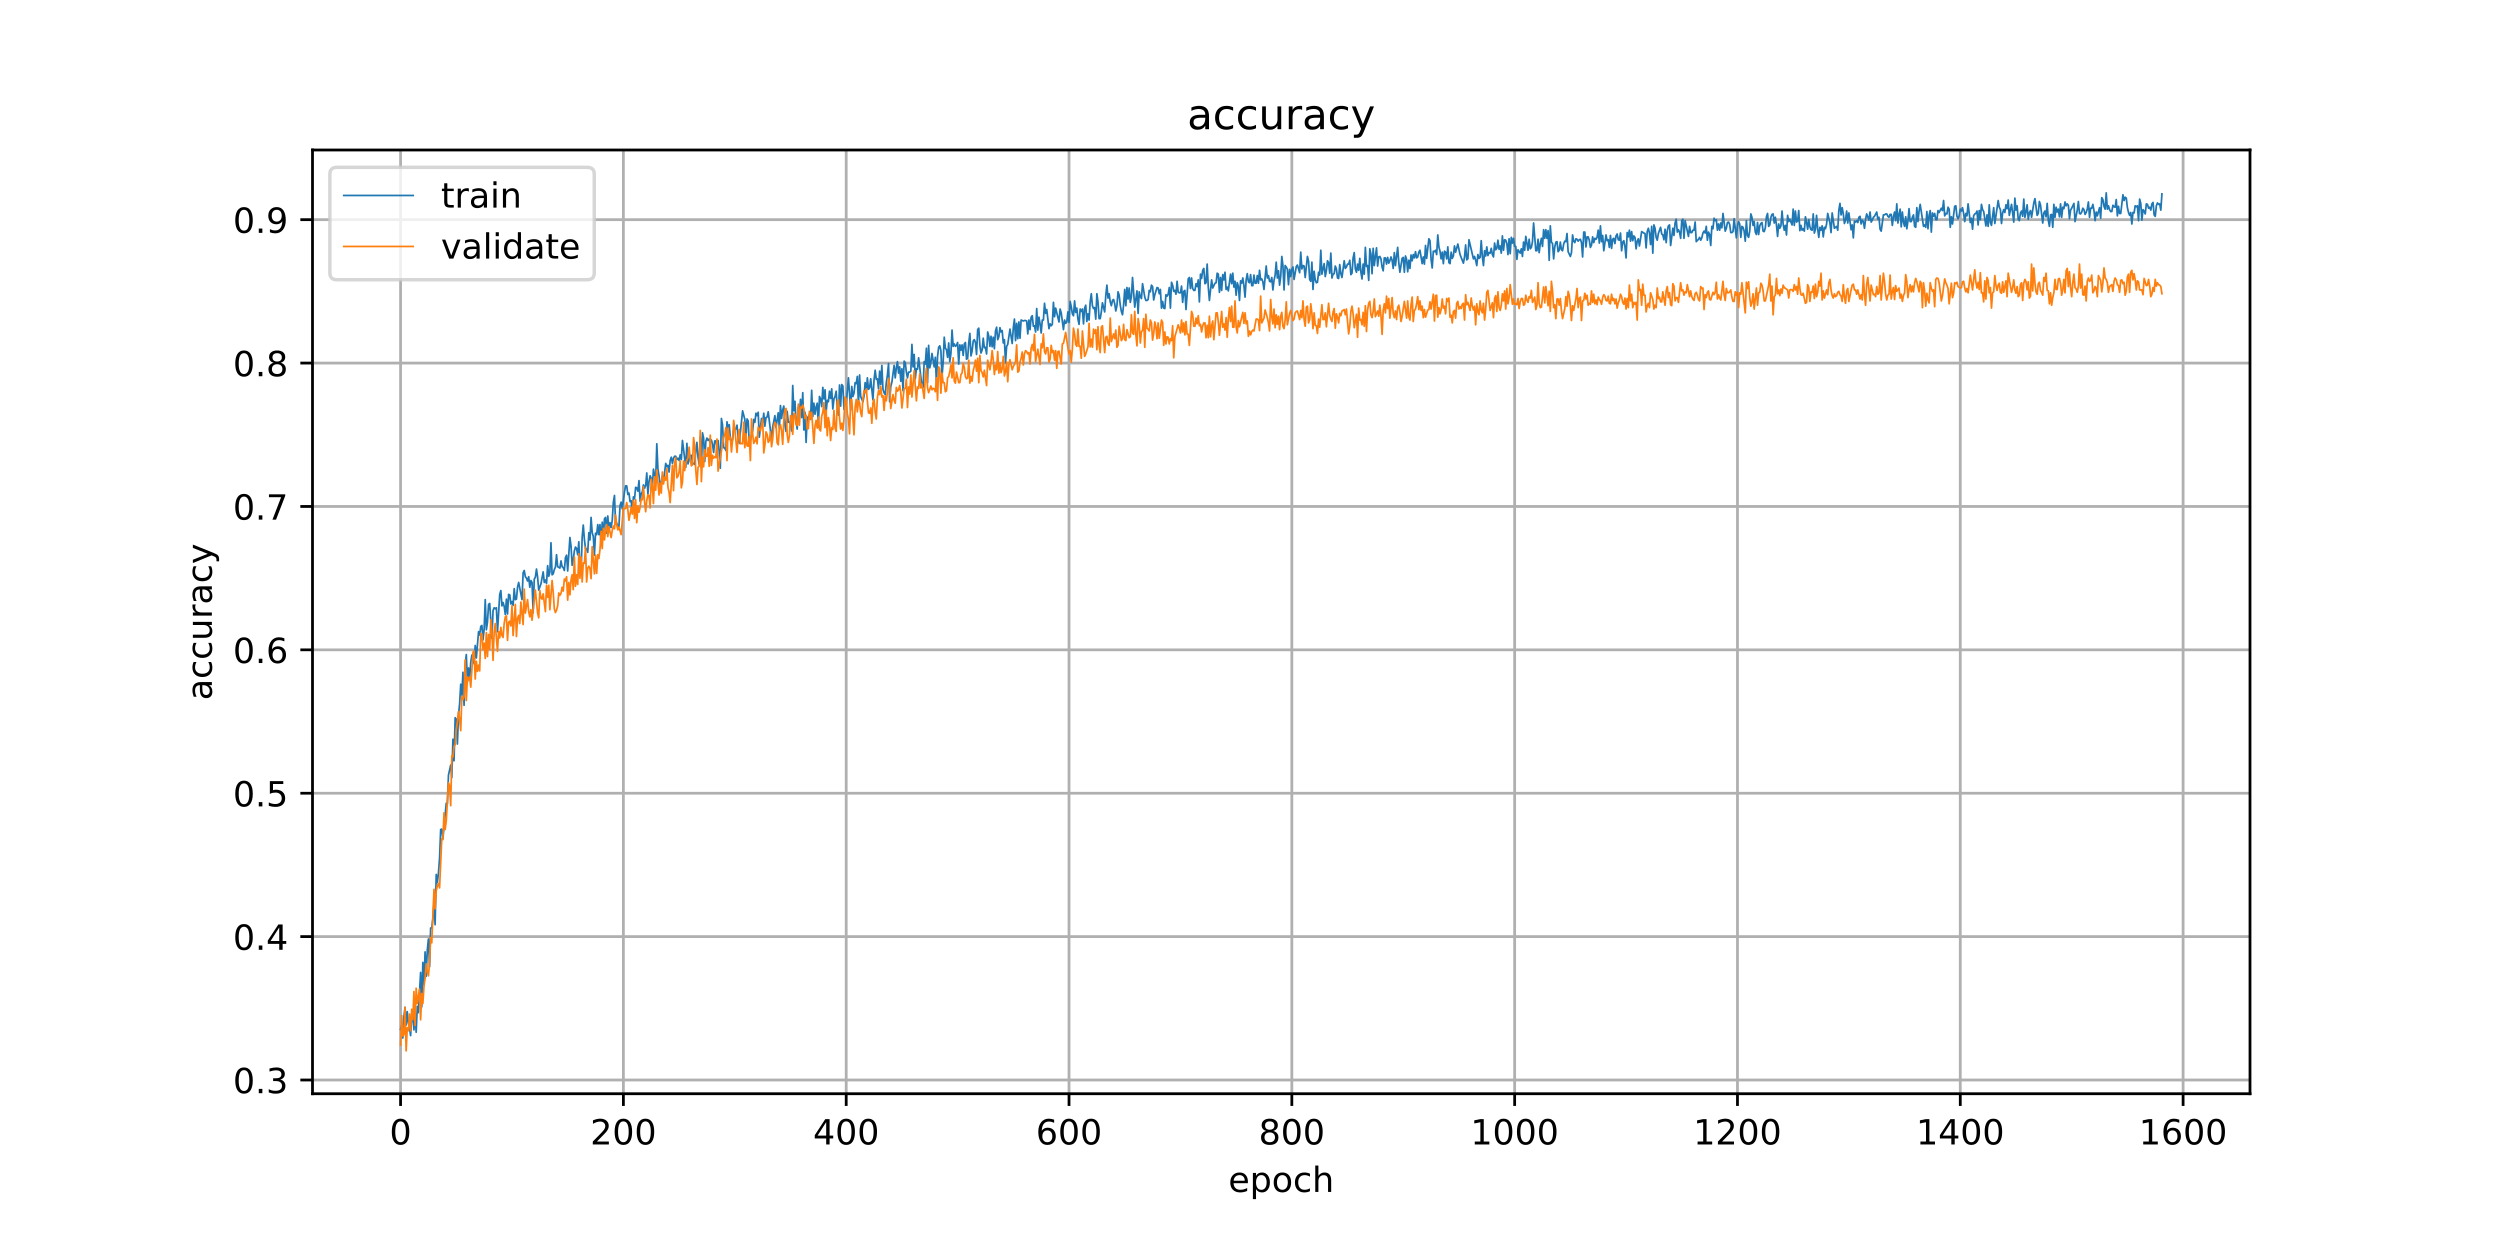 <?xml version="1.0" encoding="utf-8" standalone="no"?>
<!DOCTYPE svg PUBLIC "-//W3C//DTD SVG 1.1//EN"
  "http://www.w3.org/Graphics/SVG/1.1/DTD/svg11.dtd">
<!-- Created with matplotlib (https://matplotlib.org/) -->
<svg height="360pt" version="1.1" viewBox="0 0 720 360" width="720pt" xmlns="http://www.w3.org/2000/svg" xmlns:xlink="http://www.w3.org/1999/xlink">
 <defs>
  <style type="text/css">
*{stroke-linecap:butt;stroke-linejoin:round;}
  </style>
 </defs>
 <g id="figure_1">
  <g id="patch_1">
   <path d="M 0 360 
L 720 360 
L 720 0 
L 0 0 
z
" style="fill:#ffffff;"/>
  </g>
  <g id="axes_1">
   <g id="patch_2">
    <path d="M 90 315 
L 648 315 
L 648 43.2 
L 90 43.2 
z
" style="fill:#ffffff;"/>
   </g>
   <g id="matplotlib.axis_1">
    <g id="xtick_1">
     <g id="line2d_1">
      <path clip-path="url(#pff350c9c46)" d="M 115.364 315 
L 115.364 43.2 
" style="fill:none;stroke:#b0b0b0;stroke-linecap:square;stroke-width:0.8;"/>
     </g>
     <g id="line2d_2">
      <defs>
       <path d="M 0 0 
L 0 3.5 
" id="m8e008a60f6" style="stroke:#000000;stroke-width:0.8;"/>
      </defs>
      <g>
       <use style="stroke:#000000;stroke-width:0.8;" x="115.364" xlink:href="#m8e008a60f6" y="315"/>
      </g>
     </g>
     <g id="text_1">
      <!-- 0 -->
      <defs>
       <path d="M 31.781 66.406 
Q 24.172 66.406 20.328 58.906 
Q 16.5 51.422 16.5 36.375 
Q 16.5 21.391 20.328 13.891 
Q 24.172 6.391 31.781 6.391 
Q 39.453 6.391 43.281 13.891 
Q 47.125 21.391 47.125 36.375 
Q 47.125 51.422 43.281 58.906 
Q 39.453 66.406 31.781 66.406 
z
M 31.781 74.219 
Q 44.047 74.219 50.516 64.516 
Q 56.984 54.828 56.984 36.375 
Q 56.984 17.969 50.516 8.266 
Q 44.047 -1.422 31.781 -1.422 
Q 19.531 -1.422 13.062 8.266 
Q 6.594 17.969 6.594 36.375 
Q 6.594 54.828 13.062 64.516 
Q 19.531 74.219 31.781 74.219 
z
" id="DejaVuSans-48"/>
      </defs>
      <g transform="translate(112.182 329.598)scale(0.1 -0.1)">
       <use xlink:href="#DejaVuSans-48"/>
      </g>
     </g>
    </g>
    <g id="xtick_2">
     <g id="line2d_3">
      <path clip-path="url(#pff350c9c46)" d="M 179.535 315 
L 179.535 43.2 
" style="fill:none;stroke:#b0b0b0;stroke-linecap:square;stroke-width:0.8;"/>
     </g>
     <g id="line2d_4">
      <g>
       <use style="stroke:#000000;stroke-width:0.8;" x="179.535" xlink:href="#m8e008a60f6" y="315"/>
      </g>
     </g>
     <g id="text_2">
      <!-- 200 -->
      <defs>
       <path d="M 19.188 8.297 
L 53.609 8.297 
L 53.609 0 
L 7.328 0 
L 7.328 8.297 
Q 12.938 14.109 22.625 23.891 
Q 32.328 33.688 34.812 36.531 
Q 39.547 41.844 41.422 45.531 
Q 43.312 49.219 43.312 52.781 
Q 43.312 58.594 39.234 62.25 
Q 35.156 65.922 28.609 65.922 
Q 23.969 65.922 18.812 64.312 
Q 13.672 62.703 7.812 59.422 
L 7.812 69.391 
Q 13.766 71.781 18.938 73 
Q 24.125 74.219 28.422 74.219 
Q 39.75 74.219 46.484 68.547 
Q 53.219 62.891 53.219 53.422 
Q 53.219 48.922 51.531 44.891 
Q 49.859 40.875 45.406 35.406 
Q 44.188 33.984 37.641 27.219 
Q 31.109 20.453 19.188 8.297 
z
" id="DejaVuSans-50"/>
      </defs>
      <g transform="translate(169.991 329.598)scale(0.1 -0.1)">
       <use xlink:href="#DejaVuSans-50"/>
       <use x="63.623" xlink:href="#DejaVuSans-48"/>
       <use x="127.246" xlink:href="#DejaVuSans-48"/>
      </g>
     </g>
    </g>
    <g id="xtick_3">
     <g id="line2d_5">
      <path clip-path="url(#pff350c9c46)" d="M 243.706 315 
L 243.706 43.2 
" style="fill:none;stroke:#b0b0b0;stroke-linecap:square;stroke-width:0.8;"/>
     </g>
     <g id="line2d_6">
      <g>
       <use style="stroke:#000000;stroke-width:0.8;" x="243.706" xlink:href="#m8e008a60f6" y="315"/>
      </g>
     </g>
     <g id="text_3">
      <!-- 400 -->
      <defs>
       <path d="M 37.797 64.312 
L 12.891 25.391 
L 37.797 25.391 
z
M 35.203 72.906 
L 47.609 72.906 
L 47.609 25.391 
L 58.016 25.391 
L 58.016 17.188 
L 47.609 17.188 
L 47.609 0 
L 37.797 0 
L 37.797 17.188 
L 4.891 17.188 
L 4.891 26.703 
z
" id="DejaVuSans-52"/>
      </defs>
      <g transform="translate(234.162 329.598)scale(0.1 -0.1)">
       <use xlink:href="#DejaVuSans-52"/>
       <use x="63.623" xlink:href="#DejaVuSans-48"/>
       <use x="127.246" xlink:href="#DejaVuSans-48"/>
      </g>
     </g>
    </g>
    <g id="xtick_4">
     <g id="line2d_7">
      <path clip-path="url(#pff350c9c46)" d="M 307.877 315 
L 307.877 43.2 
" style="fill:none;stroke:#b0b0b0;stroke-linecap:square;stroke-width:0.8;"/>
     </g>
     <g id="line2d_8">
      <g>
       <use style="stroke:#000000;stroke-width:0.8;" x="307.877" xlink:href="#m8e008a60f6" y="315"/>
      </g>
     </g>
     <g id="text_4">
      <!-- 600 -->
      <defs>
       <path d="M 33.016 40.375 
Q 26.375 40.375 22.484 35.828 
Q 18.609 31.297 18.609 23.391 
Q 18.609 15.531 22.484 10.953 
Q 26.375 6.391 33.016 6.391 
Q 39.656 6.391 43.531 10.953 
Q 47.406 15.531 47.406 23.391 
Q 47.406 31.297 43.531 35.828 
Q 39.656 40.375 33.016 40.375 
z
M 52.594 71.297 
L 52.594 62.312 
Q 48.875 64.062 45.094 64.984 
Q 41.312 65.922 37.594 65.922 
Q 27.828 65.922 22.672 59.328 
Q 17.531 52.734 16.797 39.406 
Q 19.672 43.656 24.016 45.922 
Q 28.375 48.188 33.594 48.188 
Q 44.578 48.188 50.953 41.516 
Q 57.328 34.859 57.328 23.391 
Q 57.328 12.156 50.688 5.359 
Q 44.047 -1.422 33.016 -1.422 
Q 20.359 -1.422 13.672 8.266 
Q 6.984 17.969 6.984 36.375 
Q 6.984 53.656 15.188 63.938 
Q 23.391 74.219 37.203 74.219 
Q 40.922 74.219 44.703 73.484 
Q 48.484 72.75 52.594 71.297 
z
" id="DejaVuSans-54"/>
      </defs>
      <g transform="translate(298.333 329.598)scale(0.1 -0.1)">
       <use xlink:href="#DejaVuSans-54"/>
       <use x="63.623" xlink:href="#DejaVuSans-48"/>
       <use x="127.246" xlink:href="#DejaVuSans-48"/>
      </g>
     </g>
    </g>
    <g id="xtick_5">
     <g id="line2d_9">
      <path clip-path="url(#pff350c9c46)" d="M 372.048 315 
L 372.048 43.2 
" style="fill:none;stroke:#b0b0b0;stroke-linecap:square;stroke-width:0.8;"/>
     </g>
     <g id="line2d_10">
      <g>
       <use style="stroke:#000000;stroke-width:0.8;" x="372.048" xlink:href="#m8e008a60f6" y="315"/>
      </g>
     </g>
     <g id="text_5">
      <!-- 800 -->
      <defs>
       <path d="M 31.781 34.625 
Q 24.75 34.625 20.719 30.859 
Q 16.703 27.094 16.703 20.516 
Q 16.703 13.922 20.719 10.156 
Q 24.75 6.391 31.781 6.391 
Q 38.812 6.391 42.859 10.172 
Q 46.922 13.969 46.922 20.516 
Q 46.922 27.094 42.891 30.859 
Q 38.875 34.625 31.781 34.625 
z
M 21.922 38.812 
Q 15.578 40.375 12.031 44.719 
Q 8.5 49.078 8.5 55.328 
Q 8.5 64.062 14.719 69.141 
Q 20.953 74.219 31.781 74.219 
Q 42.672 74.219 48.875 69.141 
Q 55.078 64.062 55.078 55.328 
Q 55.078 49.078 51.531 44.719 
Q 48 40.375 41.703 38.812 
Q 48.828 37.156 52.797 32.312 
Q 56.781 27.484 56.781 20.516 
Q 56.781 9.906 50.312 4.234 
Q 43.844 -1.422 31.781 -1.422 
Q 19.734 -1.422 13.25 4.234 
Q 6.781 9.906 6.781 20.516 
Q 6.781 27.484 10.781 32.312 
Q 14.797 37.156 21.922 38.812 
z
M 18.312 54.391 
Q 18.312 48.734 21.844 45.562 
Q 25.391 42.391 31.781 42.391 
Q 38.141 42.391 41.719 45.562 
Q 45.312 48.734 45.312 54.391 
Q 45.312 60.062 41.719 63.234 
Q 38.141 66.406 31.781 66.406 
Q 25.391 66.406 21.844 63.234 
Q 18.312 60.062 18.312 54.391 
z
" id="DejaVuSans-56"/>
      </defs>
      <g transform="translate(362.504 329.598)scale(0.1 -0.1)">
       <use xlink:href="#DejaVuSans-56"/>
       <use x="63.623" xlink:href="#DejaVuSans-48"/>
       <use x="127.246" xlink:href="#DejaVuSans-48"/>
      </g>
     </g>
    </g>
    <g id="xtick_6">
     <g id="line2d_11">
      <path clip-path="url(#pff350c9c46)" d="M 436.219 315 
L 436.219 43.2 
" style="fill:none;stroke:#b0b0b0;stroke-linecap:square;stroke-width:0.8;"/>
     </g>
     <g id="line2d_12">
      <g>
       <use style="stroke:#000000;stroke-width:0.8;" x="436.219" xlink:href="#m8e008a60f6" y="315"/>
      </g>
     </g>
     <g id="text_6">
      <!-- 1000 -->
      <defs>
       <path d="M 12.406 8.297 
L 28.516 8.297 
L 28.516 63.922 
L 10.984 60.406 
L 10.984 69.391 
L 28.422 72.906 
L 38.281 72.906 
L 38.281 8.297 
L 54.391 8.297 
L 54.391 0 
L 12.406 0 
z
" id="DejaVuSans-49"/>
      </defs>
      <g transform="translate(423.494 329.598)scale(0.1 -0.1)">
       <use xlink:href="#DejaVuSans-49"/>
       <use x="63.623" xlink:href="#DejaVuSans-48"/>
       <use x="127.246" xlink:href="#DejaVuSans-48"/>
       <use x="190.869" xlink:href="#DejaVuSans-48"/>
      </g>
     </g>
    </g>
    <g id="xtick_7">
     <g id="line2d_13">
      <path clip-path="url(#pff350c9c46)" d="M 500.39 315 
L 500.39 43.2 
" style="fill:none;stroke:#b0b0b0;stroke-linecap:square;stroke-width:0.8;"/>
     </g>
     <g id="line2d_14">
      <g>
       <use style="stroke:#000000;stroke-width:0.8;" x="500.39" xlink:href="#m8e008a60f6" y="315"/>
      </g>
     </g>
     <g id="text_7">
      <!-- 1200 -->
      <g transform="translate(487.665 329.598)scale(0.1 -0.1)">
       <use xlink:href="#DejaVuSans-49"/>
       <use x="63.623" xlink:href="#DejaVuSans-50"/>
       <use x="127.246" xlink:href="#DejaVuSans-48"/>
       <use x="190.869" xlink:href="#DejaVuSans-48"/>
      </g>
     </g>
    </g>
    <g id="xtick_8">
     <g id="line2d_15">
      <path clip-path="url(#pff350c9c46)" d="M 564.561 315 
L 564.561 43.2 
" style="fill:none;stroke:#b0b0b0;stroke-linecap:square;stroke-width:0.8;"/>
     </g>
     <g id="line2d_16">
      <g>
       <use style="stroke:#000000;stroke-width:0.8;" x="564.561" xlink:href="#m8e008a60f6" y="315"/>
      </g>
     </g>
     <g id="text_8">
      <!-- 1400 -->
      <g transform="translate(551.836 329.598)scale(0.1 -0.1)">
       <use xlink:href="#DejaVuSans-49"/>
       <use x="63.623" xlink:href="#DejaVuSans-52"/>
       <use x="127.246" xlink:href="#DejaVuSans-48"/>
       <use x="190.869" xlink:href="#DejaVuSans-48"/>
      </g>
     </g>
    </g>
    <g id="xtick_9">
     <g id="line2d_17">
      <path clip-path="url(#pff350c9c46)" d="M 628.733 315 
L 628.733 43.2 
" style="fill:none;stroke:#b0b0b0;stroke-linecap:square;stroke-width:0.8;"/>
     </g>
     <g id="line2d_18">
      <g>
       <use style="stroke:#000000;stroke-width:0.8;" x="628.733" xlink:href="#m8e008a60f6" y="315"/>
      </g>
     </g>
     <g id="text_9">
      <!-- 1600 -->
      <g transform="translate(616.008 329.598)scale(0.1 -0.1)">
       <use xlink:href="#DejaVuSans-49"/>
       <use x="63.623" xlink:href="#DejaVuSans-54"/>
       <use x="127.246" xlink:href="#DejaVuSans-48"/>
       <use x="190.869" xlink:href="#DejaVuSans-48"/>
      </g>
     </g>
    </g>
    <g id="text_10">
     <!-- epoch -->
     <defs>
      <path d="M 56.203 29.594 
L 56.203 25.203 
L 14.891 25.203 
Q 15.484 15.922 20.484 11.062 
Q 25.484 6.203 34.422 6.203 
Q 39.594 6.203 44.453 7.469 
Q 49.312 8.734 54.109 11.281 
L 54.109 2.781 
Q 49.266 0.734 44.188 -0.344 
Q 39.109 -1.422 33.891 -1.422 
Q 20.797 -1.422 13.156 6.188 
Q 5.516 13.812 5.516 26.812 
Q 5.516 40.234 12.766 48.109 
Q 20.016 56 32.328 56 
Q 43.359 56 49.781 48.891 
Q 56.203 41.797 56.203 29.594 
z
M 47.219 32.234 
Q 47.125 39.594 43.094 43.984 
Q 39.062 48.391 32.422 48.391 
Q 24.906 48.391 20.391 44.141 
Q 15.875 39.891 15.188 32.172 
z
" id="DejaVuSans-101"/>
      <path d="M 18.109 8.203 
L 18.109 -20.797 
L 9.078 -20.797 
L 9.078 54.688 
L 18.109 54.688 
L 18.109 46.391 
Q 20.953 51.266 25.266 53.625 
Q 29.594 56 35.594 56 
Q 45.562 56 51.781 48.094 
Q 58.016 40.188 58.016 27.297 
Q 58.016 14.406 51.781 6.484 
Q 45.562 -1.422 35.594 -1.422 
Q 29.594 -1.422 25.266 0.953 
Q 20.953 3.328 18.109 8.203 
z
M 48.688 27.297 
Q 48.688 37.203 44.609 42.844 
Q 40.531 48.484 33.406 48.484 
Q 26.266 48.484 22.188 42.844 
Q 18.109 37.203 18.109 27.297 
Q 18.109 17.391 22.188 11.75 
Q 26.266 6.109 33.406 6.109 
Q 40.531 6.109 44.609 11.75 
Q 48.688 17.391 48.688 27.297 
z
" id="DejaVuSans-112"/>
      <path d="M 30.609 48.391 
Q 23.391 48.391 19.188 42.75 
Q 14.984 37.109 14.984 27.297 
Q 14.984 17.484 19.156 11.844 
Q 23.344 6.203 30.609 6.203 
Q 37.797 6.203 41.984 11.859 
Q 46.188 17.531 46.188 27.297 
Q 46.188 37.016 41.984 42.703 
Q 37.797 48.391 30.609 48.391 
z
M 30.609 56 
Q 42.328 56 49.016 48.375 
Q 55.719 40.766 55.719 27.297 
Q 55.719 13.875 49.016 6.219 
Q 42.328 -1.422 30.609 -1.422 
Q 18.844 -1.422 12.172 6.219 
Q 5.516 13.875 5.516 27.297 
Q 5.516 40.766 12.172 48.375 
Q 18.844 56 30.609 56 
z
" id="DejaVuSans-111"/>
      <path d="M 48.781 52.594 
L 48.781 44.188 
Q 44.969 46.297 41.141 47.344 
Q 37.312 48.391 33.406 48.391 
Q 24.656 48.391 19.812 42.844 
Q 14.984 37.312 14.984 27.297 
Q 14.984 17.281 19.812 11.734 
Q 24.656 6.203 33.406 6.203 
Q 37.312 6.203 41.141 7.25 
Q 44.969 8.297 48.781 10.406 
L 48.781 2.094 
Q 45.016 0.344 40.984 -0.531 
Q 36.969 -1.422 32.422 -1.422 
Q 20.062 -1.422 12.781 6.344 
Q 5.516 14.109 5.516 27.297 
Q 5.516 40.672 12.859 48.328 
Q 20.219 56 33.016 56 
Q 37.156 56 41.109 55.141 
Q 45.062 54.297 48.781 52.594 
z
" id="DejaVuSans-99"/>
      <path d="M 54.891 33.016 
L 54.891 0 
L 45.906 0 
L 45.906 32.719 
Q 45.906 40.484 42.875 44.328 
Q 39.844 48.188 33.797 48.188 
Q 26.516 48.188 22.312 43.547 
Q 18.109 38.922 18.109 30.906 
L 18.109 0 
L 9.078 0 
L 9.078 75.984 
L 18.109 75.984 
L 18.109 46.188 
Q 21.344 51.125 25.703 53.562 
Q 30.078 56 35.797 56 
Q 45.219 56 50.047 50.172 
Q 54.891 44.344 54.891 33.016 
z
" id="DejaVuSans-104"/>
     </defs>
     <g transform="translate(353.772 343.277)scale(0.1 -0.1)">
      <use xlink:href="#DejaVuSans-101"/>
      <use x="61.523" xlink:href="#DejaVuSans-112"/>
      <use x="125" xlink:href="#DejaVuSans-111"/>
      <use x="186.182" xlink:href="#DejaVuSans-99"/>
      <use x="241.162" xlink:href="#DejaVuSans-104"/>
     </g>
    </g>
   </g>
   <g id="matplotlib.axis_2">
    <g id="ytick_1">
     <g id="line2d_19">
      <path clip-path="url(#pff350c9c46)" d="M 90 311.042 
L 648 311.042 
" style="fill:none;stroke:#b0b0b0;stroke-linecap:square;stroke-width:0.8;"/>
     </g>
     <g id="line2d_20">
      <defs>
       <path d="M 0 0 
L -3.5 0 
" id="m955b944e6b" style="stroke:#000000;stroke-width:0.8;"/>
      </defs>
      <g>
       <use style="stroke:#000000;stroke-width:0.8;" x="90" xlink:href="#m955b944e6b" y="311.042"/>
      </g>
     </g>
     <g id="text_11">
      <!-- 0.3 -->
      <defs>
       <path d="M 10.688 12.406 
L 21 12.406 
L 21 0 
L 10.688 0 
z
" id="DejaVuSans-46"/>
       <path d="M 40.578 39.312 
Q 47.656 37.797 51.625 33 
Q 55.609 28.219 55.609 21.188 
Q 55.609 10.406 48.188 4.484 
Q 40.766 -1.422 27.094 -1.422 
Q 22.516 -1.422 17.656 -0.516 
Q 12.797 0.391 7.625 2.203 
L 7.625 11.719 
Q 11.719 9.328 16.594 8.109 
Q 21.484 6.891 26.812 6.891 
Q 36.078 6.891 40.938 10.547 
Q 45.797 14.203 45.797 21.188 
Q 45.797 27.641 41.281 31.266 
Q 36.766 34.906 28.719 34.906 
L 20.219 34.906 
L 20.219 43.016 
L 29.109 43.016 
Q 36.375 43.016 40.234 45.922 
Q 44.094 48.828 44.094 54.297 
Q 44.094 59.906 40.109 62.906 
Q 36.141 65.922 28.719 65.922 
Q 24.656 65.922 20.016 65.031 
Q 15.375 64.156 9.812 62.312 
L 9.812 71.094 
Q 15.438 72.656 20.344 73.438 
Q 25.25 74.219 29.594 74.219 
Q 40.828 74.219 47.359 69.109 
Q 53.906 64.016 53.906 55.328 
Q 53.906 49.266 50.438 45.094 
Q 46.969 40.922 40.578 39.312 
z
" id="DejaVuSans-51"/>
      </defs>
      <g transform="translate(67.097 314.842)scale(0.1 -0.1)">
       <use xlink:href="#DejaVuSans-48"/>
       <use x="63.623" xlink:href="#DejaVuSans-46"/>
       <use x="95.41" xlink:href="#DejaVuSans-51"/>
      </g>
     </g>
    </g>
    <g id="ytick_2">
     <g id="line2d_21">
      <path clip-path="url(#pff350c9c46)" d="M 90 269.746 
L 648 269.746 
" style="fill:none;stroke:#b0b0b0;stroke-linecap:square;stroke-width:0.8;"/>
     </g>
     <g id="line2d_22">
      <g>
       <use style="stroke:#000000;stroke-width:0.8;" x="90" xlink:href="#m955b944e6b" y="269.746"/>
      </g>
     </g>
     <g id="text_12">
      <!-- 0.4 -->
      <g transform="translate(67.097 273.545)scale(0.1 -0.1)">
       <use xlink:href="#DejaVuSans-48"/>
       <use x="63.623" xlink:href="#DejaVuSans-46"/>
       <use x="95.41" xlink:href="#DejaVuSans-52"/>
      </g>
     </g>
    </g>
    <g id="ytick_3">
     <g id="line2d_23">
      <path clip-path="url(#pff350c9c46)" d="M 90 228.449 
L 648 228.449 
" style="fill:none;stroke:#b0b0b0;stroke-linecap:square;stroke-width:0.8;"/>
     </g>
     <g id="line2d_24">
      <g>
       <use style="stroke:#000000;stroke-width:0.8;" x="90" xlink:href="#m955b944e6b" y="228.449"/>
      </g>
     </g>
     <g id="text_13">
      <!-- 0.5 -->
      <defs>
       <path d="M 10.797 72.906 
L 49.516 72.906 
L 49.516 64.594 
L 19.828 64.594 
L 19.828 46.734 
Q 21.969 47.469 24.109 47.828 
Q 26.266 48.188 28.422 48.188 
Q 40.625 48.188 47.75 41.5 
Q 54.891 34.812 54.891 23.391 
Q 54.891 11.625 47.562 5.094 
Q 40.234 -1.422 26.906 -1.422 
Q 22.312 -1.422 17.547 -0.641 
Q 12.797 0.141 7.719 1.703 
L 7.719 11.625 
Q 12.109 9.234 16.797 8.062 
Q 21.484 6.891 26.703 6.891 
Q 35.156 6.891 40.078 11.328 
Q 45.016 15.766 45.016 23.391 
Q 45.016 31 40.078 35.438 
Q 35.156 39.891 26.703 39.891 
Q 22.75 39.891 18.812 39.016 
Q 14.891 38.141 10.797 36.281 
z
" id="DejaVuSans-53"/>
      </defs>
      <g transform="translate(67.097 232.249)scale(0.1 -0.1)">
       <use xlink:href="#DejaVuSans-48"/>
       <use x="63.623" xlink:href="#DejaVuSans-46"/>
       <use x="95.41" xlink:href="#DejaVuSans-53"/>
      </g>
     </g>
    </g>
    <g id="ytick_4">
     <g id="line2d_25">
      <path clip-path="url(#pff350c9c46)" d="M 90 187.153 
L 648 187.153 
" style="fill:none;stroke:#b0b0b0;stroke-linecap:square;stroke-width:0.8;"/>
     </g>
     <g id="line2d_26">
      <g>
       <use style="stroke:#000000;stroke-width:0.8;" x="90" xlink:href="#m955b944e6b" y="187.153"/>
      </g>
     </g>
     <g id="text_14">
      <!-- 0.6 -->
      <g transform="translate(67.097 190.952)scale(0.1 -0.1)">
       <use xlink:href="#DejaVuSans-48"/>
       <use x="63.623" xlink:href="#DejaVuSans-46"/>
       <use x="95.41" xlink:href="#DejaVuSans-54"/>
      </g>
     </g>
    </g>
    <g id="ytick_5">
     <g id="line2d_27">
      <path clip-path="url(#pff350c9c46)" d="M 90 145.856 
L 648 145.856 
" style="fill:none;stroke:#b0b0b0;stroke-linecap:square;stroke-width:0.8;"/>
     </g>
     <g id="line2d_28">
      <g>
       <use style="stroke:#000000;stroke-width:0.8;" x="90" xlink:href="#m955b944e6b" y="145.856"/>
      </g>
     </g>
     <g id="text_15">
      <!-- 0.7 -->
      <defs>
       <path d="M 8.203 72.906 
L 55.078 72.906 
L 55.078 68.703 
L 28.609 0 
L 18.312 0 
L 43.219 64.594 
L 8.203 64.594 
z
" id="DejaVuSans-55"/>
      </defs>
      <g transform="translate(67.097 149.656)scale(0.1 -0.1)">
       <use xlink:href="#DejaVuSans-48"/>
       <use x="63.623" xlink:href="#DejaVuSans-46"/>
       <use x="95.41" xlink:href="#DejaVuSans-55"/>
      </g>
     </g>
    </g>
    <g id="ytick_6">
     <g id="line2d_29">
      <path clip-path="url(#pff350c9c46)" d="M 90 104.56 
L 648 104.56 
" style="fill:none;stroke:#b0b0b0;stroke-linecap:square;stroke-width:0.8;"/>
     </g>
     <g id="line2d_30">
      <g>
       <use style="stroke:#000000;stroke-width:0.8;" x="90" xlink:href="#m955b944e6b" y="104.56"/>
      </g>
     </g>
     <g id="text_16">
      <!-- 0.8 -->
      <g transform="translate(67.097 108.359)scale(0.1 -0.1)">
       <use xlink:href="#DejaVuSans-48"/>
       <use x="63.623" xlink:href="#DejaVuSans-46"/>
       <use x="95.41" xlink:href="#DejaVuSans-56"/>
      </g>
     </g>
    </g>
    <g id="ytick_7">
     <g id="line2d_31">
      <path clip-path="url(#pff350c9c46)" d="M 90 63.263 
L 648 63.263 
" style="fill:none;stroke:#b0b0b0;stroke-linecap:square;stroke-width:0.8;"/>
     </g>
     <g id="line2d_32">
      <g>
       <use style="stroke:#000000;stroke-width:0.8;" x="90" xlink:href="#m955b944e6b" y="63.263"/>
      </g>
     </g>
     <g id="text_17">
      <!-- 0.9 -->
      <defs>
       <path d="M 10.984 1.516 
L 10.984 10.5 
Q 14.703 8.734 18.5 7.812 
Q 22.312 6.891 25.984 6.891 
Q 35.75 6.891 40.891 13.453 
Q 46.047 20.016 46.781 33.406 
Q 43.953 29.203 39.594 26.953 
Q 35.25 24.703 29.984 24.703 
Q 19.047 24.703 12.672 31.312 
Q 6.297 37.938 6.297 49.422 
Q 6.297 60.641 12.938 67.422 
Q 19.578 74.219 30.609 74.219 
Q 43.266 74.219 49.922 64.516 
Q 56.594 54.828 56.594 36.375 
Q 56.594 19.141 48.406 8.859 
Q 40.234 -1.422 26.422 -1.422 
Q 22.703 -1.422 18.891 -0.688 
Q 15.094 0.047 10.984 1.516 
z
M 30.609 32.422 
Q 37.25 32.422 41.125 36.953 
Q 45.016 41.5 45.016 49.422 
Q 45.016 57.281 41.125 61.844 
Q 37.25 66.406 30.609 66.406 
Q 23.969 66.406 20.094 61.844 
Q 16.219 57.281 16.219 49.422 
Q 16.219 41.5 20.094 36.953 
Q 23.969 32.422 30.609 32.422 
z
" id="DejaVuSans-57"/>
      </defs>
      <g transform="translate(67.097 67.062)scale(0.1 -0.1)">
       <use xlink:href="#DejaVuSans-48"/>
       <use x="63.623" xlink:href="#DejaVuSans-46"/>
       <use x="95.41" xlink:href="#DejaVuSans-57"/>
      </g>
     </g>
    </g>
    <g id="text_18">
     <!-- accuracy -->
     <defs>
      <path d="M 34.281 27.484 
Q 23.391 27.484 19.188 25 
Q 14.984 22.516 14.984 16.5 
Q 14.984 11.719 18.141 8.906 
Q 21.297 6.109 26.703 6.109 
Q 34.188 6.109 38.703 11.406 
Q 43.219 16.703 43.219 25.484 
L 43.219 27.484 
z
M 52.203 31.203 
L 52.203 0 
L 43.219 0 
L 43.219 8.297 
Q 40.141 3.328 35.547 0.953 
Q 30.953 -1.422 24.312 -1.422 
Q 15.922 -1.422 10.953 3.297 
Q 6 8.016 6 15.922 
Q 6 25.141 12.172 29.828 
Q 18.359 34.516 30.609 34.516 
L 43.219 34.516 
L 43.219 35.406 
Q 43.219 41.609 39.141 45 
Q 35.062 48.391 27.688 48.391 
Q 23 48.391 18.547 47.266 
Q 14.109 46.141 10.016 43.891 
L 10.016 52.203 
Q 14.938 54.109 19.578 55.047 
Q 24.219 56 28.609 56 
Q 40.484 56 46.344 49.844 
Q 52.203 43.703 52.203 31.203 
z
" id="DejaVuSans-97"/>
      <path d="M 8.5 21.578 
L 8.5 54.688 
L 17.484 54.688 
L 17.484 21.922 
Q 17.484 14.156 20.5 10.266 
Q 23.531 6.391 29.594 6.391 
Q 36.859 6.391 41.078 11.031 
Q 45.312 15.672 45.312 23.688 
L 45.312 54.688 
L 54.297 54.688 
L 54.297 0 
L 45.312 0 
L 45.312 8.406 
Q 42.047 3.422 37.719 1 
Q 33.406 -1.422 27.688 -1.422 
Q 18.266 -1.422 13.375 4.438 
Q 8.5 10.297 8.5 21.578 
z
M 31.109 56 
z
" id="DejaVuSans-117"/>
      <path d="M 41.109 46.297 
Q 39.594 47.172 37.812 47.578 
Q 36.031 48 33.891 48 
Q 26.266 48 22.188 43.047 
Q 18.109 38.094 18.109 28.812 
L 18.109 0 
L 9.078 0 
L 9.078 54.688 
L 18.109 54.688 
L 18.109 46.188 
Q 20.953 51.172 25.484 53.578 
Q 30.031 56 36.531 56 
Q 37.453 56 38.578 55.875 
Q 39.703 55.766 41.062 55.516 
z
" id="DejaVuSans-114"/>
      <path d="M 32.172 -5.078 
Q 28.375 -14.844 24.75 -17.812 
Q 21.141 -20.797 15.094 -20.797 
L 7.906 -20.797 
L 7.906 -13.281 
L 13.188 -13.281 
Q 16.891 -13.281 18.938 -11.516 
Q 21 -9.766 23.484 -3.219 
L 25.094 0.875 
L 2.984 54.688 
L 12.5 54.688 
L 29.594 11.922 
L 46.688 54.688 
L 56.203 54.688 
z
" id="DejaVuSans-121"/>
     </defs>
     <g transform="translate(61.017 201.659)rotate(-90)scale(0.1 -0.1)">
      <use xlink:href="#DejaVuSans-97"/>
      <use x="61.279" xlink:href="#DejaVuSans-99"/>
      <use x="116.26" xlink:href="#DejaVuSans-99"/>
      <use x="171.24" xlink:href="#DejaVuSans-117"/>
      <use x="234.619" xlink:href="#DejaVuSans-114"/>
      <use x="275.732" xlink:href="#DejaVuSans-97"/>
      <use x="337.012" xlink:href="#DejaVuSans-99"/>
      <use x="391.992" xlink:href="#DejaVuSans-121"/>
     </g>
    </g>
   </g>
   <g id="line2d_33">
    <path clip-path="url(#pff350c9c46)" d="M 115.364 296.451 
L 115.684 295.35 
L 116.005 298.929 
L 116.326 292.872 
L 116.647 290.119 
L 116.968 295.212 
L 117.289 291.358 
L 117.61 294.661 
L 117.93 295.9 
L 118.251 298.24 
L 118.572 292.734 
L 118.893 292.459 
L 119.214 296.589 
L 119.535 291.082 
L 119.856 297.277 
L 120.176 289.844 
L 120.497 291.633 
L 121.139 280.07 
L 121.46 289.981 
L 121.781 277.179 
L 122.102 283.649 
L 122.422 274.151 
L 122.743 281.171 
L 123.064 273.6 
L 123.385 270.434 
L 123.706 278.418 
L 124.027 267.268 
L 124.348 267.268 
L 124.668 264.515 
L 124.989 259.972 
L 125.31 266.305 
L 125.631 251.851 
L 125.952 254.191 
L 126.273 251.438 
L 126.594 247.17 
L 126.914 238.911 
L 127.235 238.773 
L 127.556 241.527 
L 128.519 231.34 
L 128.84 231.478 
L 129.16 223.218 
L 129.802 220.328 
L 130.123 223.907 
L 130.444 212.894 
L 130.765 219.089 
L 131.086 206.7 
L 131.406 207.113 
L 131.727 214.271 
L 132.048 205.874 
L 132.369 202.708 
L 132.69 197.064 
L 133.011 200.23 
L 133.332 193.623 
L 133.652 203.121 
L 133.973 191.558 
L 134.294 188.529 
L 134.615 196.376 
L 134.936 192.384 
L 135.257 195.412 
L 135.578 190.732 
L 135.898 188.667 
L 136.219 189.493 
L 136.54 191.145 
L 136.861 185.914 
L 137.182 189.493 
L 137.824 181.922 
L 138.144 182.886 
L 138.465 180.408 
L 138.786 180.132 
L 139.107 184.262 
L 139.428 181.234 
L 139.749 172.699 
L 140.07 181.371 
L 140.39 179.169 
L 140.711 174.076 
L 141.032 173.8 
L 141.674 183.849 
L 141.995 175.865 
L 142.316 175.039 
L 142.636 175.314 
L 142.957 175.039 
L 143.278 181.922 
L 143.92 171.185 
L 144.241 170.084 
L 144.561 174.489 
L 144.882 173.525 
L 145.203 174.626 
L 145.524 176.966 
L 145.845 172.561 
L 146.166 176.829 
L 146.487 171.185 
L 146.807 171.322 
L 147.128 173.938 
L 147.449 173.25 
L 147.77 174.351 
L 148.091 169.533 
L 148.412 172.699 
L 148.733 172.561 
L 149.053 169.12 
L 149.374 167.743 
L 150.337 172.699 
L 150.658 164.99 
L 150.979 164.302 
L 151.299 166.092 
L 151.62 166.505 
L 151.941 167.33 
L 152.262 166.092 
L 152.583 169.12 
L 152.904 167.193 
L 153.225 167.743 
L 153.545 176.416 
L 153.866 166.78 
L 154.187 166.229 
L 154.508 163.889 
L 154.829 166.229 
L 155.15 169.946 
L 155.791 168.156 
L 156.433 164.715 
L 156.754 167.743 
L 157.075 167.055 
L 157.396 168.019 
L 157.717 162.926 
L 158.037 165.954 
L 158.358 164.853 
L 158.679 156.318 
L 159 165.541 
L 159.321 165.266 
L 159.642 164.027 
L 159.963 163.338 
L 160.283 159.759 
L 160.604 163.201 
L 161.246 163.614 
L 161.567 161.549 
L 161.888 163.201 
L 162.209 163.476 
L 162.529 164.302 
L 162.85 160.585 
L 163.171 159.897 
L 163.492 164.44 
L 164.134 154.804 
L 164.455 157.282 
L 164.775 162.788 
L 165.096 161.136 
L 165.417 158.658 
L 165.738 157.557 
L 166.059 157.97 
L 166.38 159.759 
L 166.701 156.043 
L 167.021 164.027 
L 167.342 164.99 
L 167.663 154.666 
L 167.984 151.225 
L 168.305 155.354 
L 168.626 157.97 
L 168.947 158.108 
L 169.267 159.071 
L 169.588 153.427 
L 169.909 155.492 
L 170.23 149.022 
L 170.551 153.427 
L 170.872 154.529 
L 171.193 159.897 
L 171.513 153.565 
L 171.834 153.978 
L 172.155 151.087 
L 172.476 153.978 
L 172.797 151.087 
L 173.118 157.144 
L 173.439 150.399 
L 173.759 154.804 
L 174.08 149.435 
L 174.401 149.022 
L 174.722 153.565 
L 175.043 148.609 
L 175.364 152.877 
L 175.684 150.537 
L 176.005 151.913 
L 176.326 149.848 
L 176.647 144.617 
L 176.968 142.69 
L 177.289 150.812 
L 177.61 150.674 
L 177.93 151.5 
L 178.251 151.638 
L 178.572 145.581 
L 178.893 144.617 
L 179.214 146.545 
L 179.856 141.589 
L 180.176 139.937 
L 180.497 139.937 
L 180.818 142.415 
L 181.139 142.002 
L 181.46 144.48 
L 181.781 144.204 
L 182.102 147.646 
L 182.422 143.103 
L 182.743 143.654 
L 183.064 140.35 
L 183.385 140.488 
L 183.706 141.451 
L 184.027 138.423 
L 184.348 144.342 
L 184.668 142.14 
L 184.989 141.727 
L 185.31 139.662 
L 185.631 140.625 
L 185.952 139.799 
L 186.273 136.22 
L 186.594 142.277 
L 186.914 138.698 
L 187.235 137.046 
L 187.556 137.735 
L 187.877 139.937 
L 188.198 135.119 
L 188.519 136.909 
L 188.84 138.01 
L 189.16 127.823 
L 189.481 135.119 
L 189.802 137.046 
L 190.123 139.662 
L 190.444 139.524 
L 190.765 137.046 
L 191.086 138.561 
L 191.727 133.467 
L 192.048 134.431 
L 192.369 134.018 
L 192.69 135.945 
L 193.011 132.641 
L 193.332 131.678 
L 193.652 133.467 
L 193.973 131.953 
L 194.294 131.403 
L 194.615 131.403 
L 194.936 132.366 
L 195.257 131.953 
L 195.578 132.641 
L 195.898 130.99 
L 196.219 132.366 
L 196.54 126.86 
L 197.503 134.569 
L 197.824 127.686 
L 198.144 133.605 
L 198.786 131.265 
L 199.107 131.127 
L 199.428 133.33 
L 200.07 133.743 
L 200.39 129.888 
L 200.711 127.411 
L 201.032 131.678 
L 201.353 133.743 
L 201.674 125.896 
L 201.995 134.706 
L 202.316 124.657 
L 202.636 126.172 
L 202.957 132.917 
L 203.278 127.135 
L 203.599 126.172 
L 203.92 126.86 
L 204.241 126.447 
L 204.561 127.548 
L 204.882 126.722 
L 205.203 127.961 
L 205.524 130.301 
L 205.845 126.998 
L 206.166 126.998 
L 206.487 128.512 
L 206.807 126.86 
L 207.128 130.164 
L 207.449 134.844 
L 207.77 120.528 
L 208.091 122.455 
L 208.412 128.925 
L 208.733 129.062 
L 209.053 129.751 
L 209.374 121.491 
L 209.695 123.419 
L 210.016 122.317 
L 210.337 126.172 
L 210.658 127.548 
L 210.979 126.585 
L 211.299 123.831 
L 211.941 123.556 
L 212.262 122.455 
L 212.583 126.309 
L 212.904 127.686 
L 213.866 118.325 
L 214.508 120.803 
L 214.829 125.759 
L 215.15 120.665 
L 215.471 121.216 
L 215.791 127.961 
L 216.754 124.107 
L 217.075 120.803 
L 217.396 121.629 
L 217.717 119.014 
L 218.037 119.702 
L 218.358 118.738 
L 218.679 125.896 
L 219.321 120.528 
L 219.642 121.767 
L 219.963 119.014 
L 220.283 122.73 
L 220.604 120.252 
L 220.925 120.115 
L 221.246 118.601 
L 221.888 123.969 
L 222.209 126.998 
L 222.529 123.006 
L 223.171 119.702 
L 223.492 123.143 
L 224.134 118.876 
L 224.455 123.281 
L 224.775 116.811 
L 225.096 120.528 
L 225.417 118.05 
L 225.738 116.949 
L 226.059 122.455 
L 226.38 124.244 
L 226.701 118.463 
L 227.021 121.629 
L 227.342 121.491 
L 227.663 122.18 
L 227.984 124.107 
L 228.305 111.03 
L 228.626 118.325 
L 228.947 115.572 
L 229.267 121.491 
L 229.588 123.556 
L 229.909 117.362 
L 230.23 119.151 
L 230.551 115.022 
L 230.872 120.252 
L 231.193 113.094 
L 231.513 123.831 
L 231.834 118.738 
L 232.155 127.411 
L 232.476 120.115 
L 232.797 120.941 
L 233.118 119.289 
L 233.439 120.803 
L 233.759 112.406 
L 234.08 119.977 
L 234.401 116.123 
L 234.722 119.289 
L 235.043 117.224 
L 235.364 116.123 
L 235.684 123.006 
L 236.005 114.196 
L 236.326 114.884 
L 236.647 117.086 
L 236.968 111.58 
L 237.289 114.884 
L 237.61 112.268 
L 237.93 118.601 
L 238.251 115.297 
L 238.572 115.71 
L 238.893 112.681 
L 239.214 114.746 
L 239.535 111.993 
L 239.856 117.775 
L 240.176 114.884 
L 240.497 114.196 
L 240.818 112.681 
L 241.139 117.637 
L 241.46 119.564 
L 241.781 110.892 
L 242.102 116.949 
L 242.422 110.754 
L 242.743 111.167 
L 243.064 117.912 
L 243.385 114.746 
L 243.706 116.398 
L 244.348 108.827 
L 244.989 118.05 
L 245.31 111.305 
L 245.631 114.196 
L 245.952 113.232 
L 246.273 110.204 
L 246.594 110.479 
L 246.914 108.414 
L 247.235 116.536 
L 247.556 108.001 
L 247.877 114.196 
L 248.519 115.71 
L 248.84 114.058 
L 249.16 110.204 
L 249.481 113.094 
L 249.802 108.827 
L 250.123 112.131 
L 250.444 111.718 
L 250.765 109.102 
L 251.406 115.159 
L 251.727 109.378 
L 252.048 106.625 
L 252.369 109.24 
L 252.69 109.102 
L 253.011 111.993 
L 253.332 106.9 
L 253.652 110.754 
L 253.973 105.248 
L 254.294 112.131 
L 254.615 113.094 
L 254.936 113.645 
L 255.257 110.204 
L 255.578 108.001 
L 255.898 104.697 
L 256.219 115.71 
L 256.54 111.305 
L 256.861 110.066 
L 257.503 105.248 
L 257.824 108.827 
L 258.144 105.936 
L 258.465 104.147 
L 258.786 107.451 
L 259.107 105.661 
L 259.428 109.791 
L 259.749 106.212 
L 260.07 112.544 
L 260.39 104.009 
L 260.711 104.422 
L 261.032 107.175 
L 261.353 108.827 
L 261.674 107.175 
L 261.995 107.175 
L 262.316 106.9 
L 262.636 99.191 
L 262.957 105.661 
L 263.278 102.082 
L 263.599 109.102 
L 263.92 106.212 
L 264.241 106.349 
L 264.561 103.046 
L 265.524 111.305 
L 265.845 111.58 
L 266.166 104.147 
L 266.487 104.835 
L 266.807 100.292 
L 267.128 110.204 
L 267.449 99.467 
L 267.77 105.936 
L 268.091 104.422 
L 268.412 101.807 
L 269.053 105.661 
L 269.374 102.908 
L 269.695 110.341 
L 270.016 102.633 
L 270.337 100.017 
L 270.658 99.604 
L 270.979 100.981 
L 271.299 108.414 
L 271.62 104.422 
L 271.941 97.126 
L 272.262 100.292 
L 272.583 100.705 
L 272.904 102.908 
L 273.225 98.778 
L 273.545 104.147 
L 273.866 101.807 
L 274.187 95.062 
L 274.508 99.742 
L 274.829 99.054 
L 275.15 99.742 
L 275.471 99.467 
L 275.791 98.641 
L 276.112 104.835 
L 276.433 99.329 
L 276.754 100.843 
L 277.075 99.329 
L 277.396 102.357 
L 277.717 99.054 
L 278.037 98.641 
L 278.358 103.459 
L 278.679 103.183 
L 279 98.778 
L 279.321 96.025 
L 279.642 102.495 
L 279.963 101.118 
L 280.283 98.228 
L 280.604 97.815 
L 280.925 98.641 
L 281.246 102.082 
L 281.567 94.924 
L 281.888 94.511 
L 282.209 99.604 
L 282.529 101.669 
L 282.85 100.843 
L 283.171 97.402 
L 283.492 100.155 
L 283.813 100.017 
L 284.134 101.944 
L 284.455 95.612 
L 284.775 96.851 
L 285.096 99.742 
L 285.417 96.851 
L 285.738 99.879 
L 286.059 97.126 
L 286.38 100.43 
L 286.701 95.337 
L 287.021 94.236 
L 287.342 97.815 
L 287.663 96.989 
L 287.984 94.373 
L 288.305 95.612 
L 288.626 95.199 
L 288.947 98.778 
L 289.267 97.815 
L 289.588 104.56 
L 289.909 99.742 
L 290.23 99.191 
L 290.872 94.786 
L 291.513 98.916 
L 291.834 94.373 
L 292.155 91.895 
L 292.476 98.09 
L 292.797 93.134 
L 293.118 97.539 
L 293.439 92.721 
L 293.759 97.402 
L 294.08 92.171 
L 294.722 92.446 
L 295.043 92.308 
L 295.364 92.308 
L 295.684 92.446 
L 296.005 96.163 
L 296.326 92.171 
L 296.647 94.924 
L 296.968 91.345 
L 297.289 90.932 
L 297.61 93.96 
L 297.93 93.823 
L 298.251 95.612 
L 298.572 88.867 
L 298.893 95.062 
L 299.214 91.345 
L 299.535 93.272 
L 299.856 95.887 
L 300.176 92.171 
L 300.497 92.171 
L 300.818 87.353 
L 301.139 90.244 
L 301.46 89.142 
L 302.102 94.649 
L 302.422 93.272 
L 302.743 93.823 
L 303.064 93.41 
L 303.385 87.078 
L 303.706 91.207 
L 304.027 88.729 
L 304.989 92.721 
L 305.31 89.005 
L 305.631 90.106 
L 306.273 94.924 
L 306.594 92.171 
L 306.914 93.134 
L 307.235 92.721 
L 307.556 89.831 
L 307.877 92.859 
L 308.198 86.802 
L 308.519 88.316 
L 308.84 90.381 
L 309.16 90.932 
L 309.481 86.665 
L 309.802 89.968 
L 310.123 88.729 
L 310.444 91.895 
L 310.765 93.41 
L 311.086 89.005 
L 311.406 89.693 
L 311.727 89.005 
L 312.048 93.272 
L 312.369 88.729 
L 312.69 87.903 
L 313.011 92.584 
L 313.332 90.381 
L 313.652 92.171 
L 313.973 86.94 
L 314.294 84.6 
L 314.615 88.041 
L 314.936 88.867 
L 315.257 88.592 
L 315.578 91.895 
L 315.898 84.6 
L 316.219 86.94 
L 316.54 91.758 
L 316.861 91.758 
L 317.182 89.831 
L 317.503 87.215 
L 318.144 89.831 
L 318.465 85.15 
L 318.786 82.122 
L 319.107 85.839 
L 319.428 84.6 
L 319.749 86.94 
L 320.07 88.041 
L 320.39 86.527 
L 320.711 86.252 
L 321.032 87.491 
L 321.353 89.555 
L 321.674 88.041 
L 321.995 84.049 
L 322.316 85.013 
L 322.636 87.903 
L 322.957 89.693 
L 323.278 90.657 
L 323.599 87.766 
L 323.92 83.361 
L 324.241 88.041 
L 324.561 82.81 
L 324.882 86.114 
L 325.203 82.948 
L 325.524 87.078 
L 325.845 85.426 
L 326.166 79.919 
L 326.807 88.454 
L 327.449 83.774 
L 327.77 90.244 
L 328.091 84.049 
L 328.412 85.426 
L 328.733 85.976 
L 329.053 81.709 
L 329.695 85.563 
L 330.016 86.527 
L 330.337 86.527 
L 330.658 86.252 
L 330.979 83.636 
L 331.299 84.049 
L 331.62 82.122 
L 331.941 82.535 
L 332.262 86.389 
L 332.583 84.875 
L 333.225 82.81 
L 333.545 82.948 
L 333.866 84.6 
L 334.187 83.361 
L 334.508 88.729 
L 334.829 86.802 
L 335.15 88.729 
L 335.471 88.867 
L 335.791 84.875 
L 336.112 85.288 
L 336.433 84.737 
L 336.754 82.81 
L 337.075 88.729 
L 337.396 81.296 
L 337.717 82.122 
L 338.037 83.911 
L 338.358 83.636 
L 338.679 84.737 
L 339 81.021 
L 339.321 84.187 
L 339.642 84.324 
L 339.963 84.324 
L 340.283 82.397 
L 340.604 87.078 
L 340.925 83.911 
L 341.246 83.636 
L 341.567 89.142 
L 342.209 80.332 
L 342.529 79.919 
L 342.85 83.086 
L 343.171 80.057 
L 343.492 83.086 
L 343.813 83.636 
L 344.134 83.636 
L 344.455 81.709 
L 344.775 82.535 
L 345.096 80.608 
L 345.417 86.94 
L 345.738 78.956 
L 346.059 80.195 
L 346.38 77.855 
L 346.701 77.304 
L 347.021 81.709 
L 347.342 81.434 
L 347.663 76.065 
L 347.984 82.673 
L 348.305 86.527 
L 348.947 80.608 
L 349.267 82.948 
L 349.909 81.571 
L 350.23 81.434 
L 350.551 78.681 
L 350.872 78.956 
L 351.193 84.187 
L 351.513 79.919 
L 351.834 83.636 
L 352.155 79.094 
L 352.476 80.608 
L 352.797 78.405 
L 353.118 83.361 
L 353.439 82.673 
L 353.759 83.774 
L 354.401 78.956 
L 354.722 81.709 
L 355.043 78.681 
L 355.364 82.673 
L 355.684 81.021 
L 356.005 85.013 
L 356.326 81.434 
L 356.647 82.397 
L 356.968 86.527 
L 357.289 80.883 
L 357.61 81.571 
L 357.93 80.057 
L 358.251 82.26 
L 358.572 85.563 
L 358.893 80.608 
L 359.214 78.818 
L 359.535 81.158 
L 359.856 81.434 
L 360.176 79.094 
L 360.497 82.26 
L 360.818 82.26 
L 361.139 79.231 
L 361.46 81.571 
L 361.781 81.571 
L 362.102 79.369 
L 362.422 81.571 
L 362.743 77.855 
L 363.064 80.608 
L 363.385 80.332 
L 363.706 81.158 
L 364.027 83.361 
L 364.668 76.616 
L 364.989 80.057 
L 365.31 79.369 
L 365.631 81.021 
L 365.952 81.158 
L 366.273 79.919 
L 366.594 83.499 
L 366.914 80.745 
L 367.235 79.231 
L 367.556 75.515 
L 367.877 80.057 
L 368.198 77.992 
L 368.519 82.122 
L 368.84 79.644 
L 369.16 73.863 
L 369.481 76.478 
L 369.802 83.499 
L 370.123 76.478 
L 370.444 76.891 
L 370.765 77.579 
L 371.086 81.984 
L 371.406 77.579 
L 371.727 79.644 
L 372.048 77.579 
L 372.369 76.891 
L 372.69 80.47 
L 373.332 76.753 
L 373.652 76.34 
L 374.294 78.543 
L 374.615 72.624 
L 374.936 77.442 
L 375.257 76.478 
L 375.578 76.616 
L 375.898 79.919 
L 376.54 73.863 
L 376.861 75.239 
L 377.182 80.47 
L 377.503 81.021 
L 377.824 75.515 
L 378.144 83.361 
L 378.465 78.13 
L 378.786 80.608 
L 379.107 81.434 
L 379.428 81.296 
L 379.749 78.405 
L 380.07 79.231 
L 380.39 72.073 
L 380.711 78.956 
L 381.353 75.928 
L 381.674 79.644 
L 381.995 77.992 
L 382.316 75.102 
L 382.636 75.652 
L 382.957 78.681 
L 383.278 72.899 
L 383.599 80.057 
L 383.92 78.956 
L 384.241 78.818 
L 384.561 76.616 
L 384.882 77.442 
L 385.203 80.057 
L 385.524 80.195 
L 385.845 76.203 
L 386.166 78.818 
L 386.487 79.919 
L 387.128 75.102 
L 387.449 77.304 
L 387.77 76.891 
L 388.091 76.065 
L 388.412 76.065 
L 388.733 74.964 
L 389.053 79.094 
L 389.374 78.681 
L 389.695 74.276 
L 390.016 72.761 
L 390.337 77.442 
L 390.658 78.405 
L 390.979 76.065 
L 391.299 77.855 
L 391.62 74.413 
L 391.941 78.405 
L 392.262 80.332 
L 392.583 76.065 
L 392.904 78.956 
L 393.225 71.247 
L 393.545 76.753 
L 393.866 76.478 
L 394.187 80.745 
L 394.508 71.66 
L 394.829 73.174 
L 395.15 78.818 
L 395.471 71.523 
L 395.791 76.478 
L 396.433 71.385 
L 396.754 76.616 
L 397.075 74 
L 397.396 73.863 
L 397.717 74.551 
L 398.037 76.891 
L 398.358 77.992 
L 398.679 74.276 
L 399 74.276 
L 399.321 76.065 
L 399.642 74.138 
L 399.963 75.79 
L 400.283 75.102 
L 400.604 74 
L 400.925 74.964 
L 401.246 77.304 
L 401.567 72.761 
L 401.888 76.478 
L 402.529 71.247 
L 402.85 75.652 
L 403.171 78.405 
L 403.813 74.413 
L 404.134 74.138 
L 404.455 78.405 
L 404.775 73.725 
L 405.096 74.689 
L 405.417 78.268 
L 405.738 74.964 
L 406.059 77.304 
L 406.38 73.45 
L 406.701 75.102 
L 407.021 73.312 
L 407.342 74.276 
L 407.663 72.486 
L 407.984 74.276 
L 408.305 74 
L 408.626 72.624 
L 408.947 72.073 
L 409.588 75.928 
L 409.909 74 
L 410.23 76.065 
L 410.551 70.697 
L 410.872 74.413 
L 411.513 68.769 
L 411.834 69.32 
L 412.155 74.689 
L 412.476 77.166 
L 412.797 72.348 
L 413.118 72.486 
L 413.439 72.073 
L 413.759 73.312 
L 414.08 67.668 
L 414.401 71.11 
L 414.722 72.348 
L 415.043 74.551 
L 415.364 72.624 
L 415.684 75.928 
L 416.005 72.348 
L 416.326 72.624 
L 416.647 74.551 
L 416.968 71.11 
L 417.289 75.652 
L 417.61 75.928 
L 417.93 72.624 
L 418.251 74.413 
L 418.572 73.725 
L 418.893 70.834 
L 419.214 72.624 
L 419.856 70.284 
L 420.497 73.312 
L 421.139 74.964 
L 421.46 75.79 
L 421.781 74 
L 422.102 70.559 
L 422.422 74.826 
L 422.743 74.551 
L 423.064 69.045 
L 424.348 74.551 
L 424.668 73.863 
L 424.989 74.964 
L 425.31 76.478 
L 425.631 73.312 
L 425.952 74.413 
L 426.273 74.138 
L 426.594 69.32 
L 426.914 73.863 
L 427.235 76.478 
L 427.556 72.211 
L 427.877 73.725 
L 428.198 71.11 
L 428.519 73.587 
L 428.84 72.761 
L 429.16 72.899 
L 429.481 71.523 
L 429.802 73.312 
L 430.123 74 
L 430.444 70.008 
L 430.765 71.936 
L 431.086 71.523 
L 431.406 69.182 
L 431.727 71.798 
L 432.048 70.834 
L 432.369 72.899 
L 432.69 67.944 
L 433.011 72.073 
L 433.332 69.045 
L 433.652 69.182 
L 433.973 70.146 
L 434.294 73.312 
L 434.615 68.769 
L 434.936 73.037 
L 435.257 68.356 
L 435.578 70.008 
L 435.898 68.632 
L 436.219 70.972 
L 436.54 70.972 
L 436.861 74.689 
L 437.182 71.936 
L 437.824 72.899 
L 438.144 71.66 
L 438.465 73.863 
L 438.786 69.733 
L 439.107 72.073 
L 439.428 68.081 
L 440.07 72.073 
L 440.39 68.907 
L 440.711 71.66 
L 441.032 71.247 
L 441.353 69.595 
L 441.674 64.227 
L 442.316 72.211 
L 442.636 72.211 
L 442.957 68.907 
L 443.278 72.761 
L 443.599 70.146 
L 443.92 68.632 
L 444.241 70.972 
L 444.561 66.154 
L 444.882 68.632 
L 445.203 66.154 
L 445.524 68.632 
L 445.845 66.429 
L 446.166 74.964 
L 446.487 65.053 
L 446.807 69.733 
L 447.128 70.146 
L 447.449 74.551 
L 447.77 71.11 
L 448.091 69.733 
L 448.412 69.595 
L 448.733 72.486 
L 449.053 72.073 
L 449.374 69.733 
L 449.695 71.936 
L 450.016 72.211 
L 450.337 70.284 
L 450.658 69.458 
L 450.979 69.595 
L 451.299 67.255 
L 451.62 72.486 
L 452.262 73.863 
L 452.583 72.761 
L 452.904 67.668 
L 453.225 69.458 
L 453.545 69.871 
L 453.866 68.769 
L 454.187 68.907 
L 454.508 69.458 
L 454.829 69.045 
L 455.15 68.907 
L 455.471 69.871 
L 455.791 74 
L 456.112 66.842 
L 456.433 66.842 
L 456.754 71.11 
L 457.075 68.219 
L 457.396 68.219 
L 457.717 69.182 
L 458.037 71.247 
L 458.358 70.559 
L 458.679 68.219 
L 459 69.871 
L 459.321 68.632 
L 459.642 68.907 
L 459.963 68.356 
L 460.283 66.292 
L 460.604 70.008 
L 460.925 65.053 
L 461.246 69.595 
L 461.567 67.806 
L 461.888 72.211 
L 462.529 67.668 
L 462.85 69.32 
L 463.171 69.045 
L 463.492 71.247 
L 463.813 67.806 
L 464.134 71.523 
L 464.455 68.907 
L 464.775 68.632 
L 465.096 70.146 
L 465.417 67.944 
L 465.738 67.393 
L 466.059 69.045 
L 466.38 69.182 
L 466.701 67.118 
L 467.021 72.211 
L 467.342 69.733 
L 467.663 69.32 
L 467.984 70.972 
L 468.305 74.276 
L 468.626 66.98 
L 468.947 68.219 
L 469.267 66.292 
L 469.588 69.458 
L 469.909 66.705 
L 470.23 69.32 
L 470.551 67.944 
L 470.872 68.356 
L 471.193 71.66 
L 471.513 69.458 
L 471.834 68.769 
L 472.155 70.834 
L 472.797 66.705 
L 473.439 67.118 
L 473.759 67.255 
L 474.08 71.385 
L 474.401 66.705 
L 474.722 65.741 
L 475.043 67.118 
L 475.364 70.421 
L 475.684 65.19 
L 476.005 72.899 
L 476.326 64.777 
L 476.647 65.741 
L 476.968 68.356 
L 477.289 69.182 
L 477.61 67.255 
L 478.251 65.466 
L 478.572 67.393 
L 478.893 67.668 
L 479.214 69.045 
L 479.535 66.016 
L 479.856 69.871 
L 480.176 66.429 
L 480.497 65.053 
L 480.818 64.777 
L 481.139 70.697 
L 481.781 65.741 
L 482.102 67.806 
L 482.422 64.227 
L 482.743 63.126 
L 483.064 66.842 
L 483.385 66.154 
L 483.706 66.842 
L 484.027 68.632 
L 484.348 63.539 
L 484.668 63.126 
L 484.989 68.632 
L 485.31 63.539 
L 486.273 68.081 
L 486.594 65.19 
L 486.914 66.98 
L 487.235 66.98 
L 487.556 66.292 
L 487.877 66.292 
L 488.198 63.952 
L 488.519 69.595 
L 489.16 68.907 
L 489.481 68.356 
L 489.802 69.182 
L 490.123 68.494 
L 490.444 67.118 
L 490.765 66.567 
L 491.086 67.118 
L 491.406 65.19 
L 491.727 69.182 
L 492.048 66.842 
L 492.369 67.531 
L 492.69 70.697 
L 493.011 65.19 
L 493.332 65.879 
L 493.652 62.85 
L 493.973 63.539 
L 494.294 63.263 
L 494.615 66.292 
L 494.936 64.502 
L 495.257 66.292 
L 495.578 64.227 
L 495.898 65.603 
L 496.219 61.474 
L 496.861 66.567 
L 497.182 65.741 
L 497.503 64.089 
L 497.824 63.952 
L 498.144 64.64 
L 498.465 66.98 
L 498.786 66.98 
L 499.107 66.705 
L 499.428 62.988 
L 500.07 68.494 
L 500.39 65.053 
L 500.711 63.814 
L 501.032 64.502 
L 501.353 68.356 
L 501.674 65.19 
L 501.995 65.466 
L 502.316 66.567 
L 502.636 69.458 
L 502.957 63.539 
L 503.278 67.806 
L 503.599 68.356 
L 503.92 66.567 
L 504.241 61.611 
L 504.561 62.575 
L 504.882 64.915 
L 505.203 63.814 
L 505.524 66.842 
L 505.845 67.531 
L 506.166 64.089 
L 506.487 67.531 
L 506.807 65.053 
L 507.128 64.364 
L 507.449 64.089 
L 507.77 66.567 
L 508.091 66.705 
L 508.412 65.603 
L 508.733 62.437 
L 509.053 61.474 
L 509.374 65.19 
L 509.695 64.777 
L 510.016 62.575 
L 510.337 61.749 
L 510.658 61.611 
L 510.979 64.227 
L 511.299 62.575 
L 511.62 64.777 
L 511.941 68.081 
L 512.262 64.502 
L 512.583 65.741 
L 512.904 65.053 
L 513.225 60.785 
L 513.545 64.502 
L 513.866 66.292 
L 514.187 64.915 
L 514.508 67.668 
L 514.829 62.024 
L 515.15 63.814 
L 515.471 63.126 
L 516.112 64.777 
L 516.433 60.235 
L 516.754 64.915 
L 517.075 60.785 
L 517.396 63.952 
L 517.717 63.676 
L 518.037 60.648 
L 518.358 66.429 
L 518.679 64.915 
L 519 66.292 
L 519.321 65.879 
L 519.642 66.567 
L 519.963 62.437 
L 520.283 63.952 
L 520.604 66.016 
L 520.925 63.263 
L 521.246 65.328 
L 521.567 66.154 
L 521.888 66.292 
L 522.209 61.611 
L 522.529 67.118 
L 522.85 66.016 
L 523.171 62.024 
L 523.492 65.879 
L 523.813 68.356 
L 524.134 65.466 
L 524.455 66.292 
L 524.775 65.053 
L 525.096 68.219 
L 525.417 65.466 
L 525.738 65.879 
L 526.059 64.502 
L 526.38 61.474 
L 527.021 64.227 
L 527.342 66.98 
L 527.663 61.336 
L 528.305 65.741 
L 528.947 65.19 
L 529.267 66.292 
L 529.588 60.51 
L 529.909 58.583 
L 530.23 61.887 
L 530.551 59.822 
L 530.872 61.611 
L 531.193 64.364 
L 531.513 63.401 
L 531.834 60.785 
L 532.155 64.227 
L 532.476 61.336 
L 533.118 66.154 
L 533.439 64.777 
L 533.759 68.494 
L 534.08 63.676 
L 534.401 63.952 
L 534.722 63.539 
L 535.043 64.089 
L 535.364 62.575 
L 535.684 62.3 
L 536.005 64.502 
L 536.326 63.401 
L 536.647 63.814 
L 536.968 65.741 
L 537.289 63.126 
L 537.61 61.611 
L 538.251 63.401 
L 538.572 61.061 
L 538.893 63.952 
L 539.214 63.401 
L 539.535 62.575 
L 539.856 62.3 
L 540.497 61.061 
L 540.818 63.126 
L 541.139 62.575 
L 541.46 66.016 
L 541.781 66.567 
L 542.422 61.887 
L 542.743 61.887 
L 543.064 61.611 
L 543.385 61.611 
L 543.706 62.3 
L 544.027 62.575 
L 544.348 61.749 
L 544.668 61.749 
L 544.989 64.915 
L 545.31 62.437 
L 545.631 61.061 
L 545.952 63.539 
L 546.273 58.721 
L 546.594 64.227 
L 546.914 61.749 
L 547.235 60.235 
L 547.556 65.328 
L 547.877 61.061 
L 548.198 63.952 
L 548.519 65.19 
L 548.84 62.437 
L 549.16 65.879 
L 549.481 63.676 
L 549.802 60.097 
L 550.123 63.814 
L 550.444 63.814 
L 550.765 62.575 
L 551.086 61.887 
L 551.406 65.19 
L 551.727 65.466 
L 552.048 59.822 
L 552.369 63.814 
L 552.69 60.785 
L 553.011 58.858 
L 553.973 65.19 
L 554.294 64.777 
L 554.615 65.466 
L 554.936 60.923 
L 555.257 65.879 
L 555.578 62.024 
L 555.898 60.648 
L 556.219 66.842 
L 556.54 61.336 
L 556.861 62.3 
L 557.182 61.474 
L 557.503 63.263 
L 557.824 63.263 
L 558.144 60.648 
L 558.465 61.198 
L 559.107 59.96 
L 559.428 60.648 
L 559.749 57.757 
L 560.07 62.162 
L 560.39 61.474 
L 560.711 61.611 
L 561.032 59.684 
L 561.353 60.235 
L 561.674 65.466 
L 561.995 62.437 
L 562.316 64.502 
L 562.957 59.409 
L 563.278 59.271 
L 563.599 62.3 
L 563.92 62.988 
L 564.241 62.162 
L 564.561 60.235 
L 564.882 60.785 
L 565.203 59.822 
L 565.524 61.474 
L 565.845 63.814 
L 566.166 61.474 
L 566.487 62.162 
L 566.807 58.721 
L 567.449 64.089 
L 567.77 62.85 
L 568.091 66.016 
L 568.412 62.162 
L 568.733 61.611 
L 569.053 61.474 
L 569.374 60.785 
L 569.695 64.777 
L 570.016 60.648 
L 570.337 63.263 
L 570.658 58.858 
L 570.979 60.372 
L 571.299 60.923 
L 571.941 65.053 
L 572.262 61.887 
L 572.583 65.19 
L 572.904 58.996 
L 573.225 64.089 
L 573.545 64.915 
L 574.187 59.822 
L 574.508 64.364 
L 575.471 57.757 
L 575.791 59.684 
L 576.112 60.372 
L 576.433 64.364 
L 576.754 61.336 
L 577.075 60.372 
L 577.396 61.198 
L 577.717 58.996 
L 578.037 60.097 
L 578.358 57.619 
L 578.679 62.024 
L 579.321 58.858 
L 579.963 63.952 
L 580.283 57.069 
L 580.604 60.51 
L 580.925 59.271 
L 581.246 63.126 
L 581.567 63.539 
L 581.888 61.336 
L 582.209 60.785 
L 582.529 62.3 
L 582.85 57.344 
L 583.171 62.575 
L 583.492 61.061 
L 583.813 58.996 
L 584.134 63.126 
L 584.455 61.336 
L 584.775 60.648 
L 585.096 62.575 
L 585.738 58.445 
L 586.059 57.206 
L 586.701 62.024 
L 587.021 61.474 
L 587.342 58.032 
L 587.663 58.996 
L 588.305 64.227 
L 588.626 61.336 
L 588.947 60.785 
L 589.267 62.437 
L 589.588 58.583 
L 589.909 63.401 
L 590.23 65.19 
L 590.551 61.887 
L 590.872 61.749 
L 591.193 65.466 
L 591.513 58.858 
L 591.834 62.575 
L 592.155 59.684 
L 592.476 61.061 
L 592.797 60.235 
L 593.118 62.437 
L 593.439 58.721 
L 593.759 62.575 
L 594.08 59.684 
L 594.401 60.097 
L 594.722 58.17 
L 595.043 59.271 
L 595.364 58.721 
L 595.684 59.134 
L 596.005 62.988 
L 596.326 60.51 
L 596.647 59.96 
L 597.289 58.583 
L 597.61 63.814 
L 598.251 60.51 
L 598.572 58.032 
L 598.893 61.474 
L 599.214 61.611 
L 599.535 61.061 
L 599.856 59.96 
L 600.176 60.372 
L 600.497 61.749 
L 600.818 61.198 
L 601.139 60.235 
L 601.46 58.17 
L 601.781 62.575 
L 602.102 59.96 
L 602.422 59.96 
L 602.743 58.858 
L 603.064 60.648 
L 603.385 63.539 
L 603.706 61.061 
L 604.027 62.162 
L 604.668 59.822 
L 604.989 62.85 
L 605.31 56.931 
L 605.631 57.482 
L 605.952 59.409 
L 606.273 60.235 
L 606.594 55.555 
L 606.914 60.235 
L 607.235 59.271 
L 607.556 60.372 
L 607.877 60.923 
L 608.198 60.923 
L 608.519 59.134 
L 608.84 59.547 
L 609.16 59.684 
L 609.481 57.482 
L 609.802 62.162 
L 610.123 59.409 
L 610.444 61.474 
L 610.765 61.474 
L 611.406 56.105 
L 611.727 57.757 
L 612.048 56.793 
L 612.369 57.069 
L 612.69 59.822 
L 613.011 61.198 
L 613.332 62.024 
L 613.652 61.198 
L 613.973 64.502 
L 614.294 61.198 
L 614.615 61.336 
L 614.936 59.271 
L 615.257 59.547 
L 615.578 59.271 
L 615.898 63.539 
L 616.219 57.344 
L 616.54 58.583 
L 616.861 63.401 
L 617.182 60.372 
L 617.503 60.785 
L 617.824 61.611 
L 618.144 58.721 
L 618.465 58.858 
L 618.786 59.96 
L 619.107 59.684 
L 619.428 60.51 
L 619.749 58.721 
L 620.07 58.308 
L 620.39 61.887 
L 620.711 62.3 
L 621.032 59.271 
L 621.353 58.445 
L 621.674 58.858 
L 621.995 58.721 
L 622.316 60.51 
L 622.636 55.83 
L 622.636 55.83 
" style="fill:none;stroke:#1f77b4;stroke-linecap:square;stroke-width:0.5;"/>
   </g>
   <g id="line2d_34">
    <path clip-path="url(#pff350c9c46)" d="M 115.364 300.994 
L 115.684 292.459 
L 116.005 298.378 
L 116.326 297.965 
L 116.647 290.119 
L 116.968 302.645 
L 117.289 296.038 
L 117.61 296.864 
L 117.93 292.046 
L 118.251 296.864 
L 118.572 290.669 
L 118.893 293.698 
L 119.214 285.576 
L 119.535 295.35 
L 119.856 284.613 
L 120.176 289.018 
L 120.818 284.888 
L 121.139 293.698 
L 121.46 286.127 
L 121.781 289.018 
L 122.102 284.062 
L 122.422 281.722 
L 122.743 277.592 
L 123.064 279.795 
L 123.385 281.034 
L 123.706 277.455 
L 124.027 270.021 
L 124.348 271.535 
L 124.989 256.118 
L 125.31 261.762 
L 125.631 256.531 
L 125.952 255.154 
L 126.273 254.466 
L 126.594 255.705 
L 127.235 241.527 
L 127.556 241.802 
L 127.877 234.093 
L 128.198 238.911 
L 128.519 236.433 
L 129.16 225.421 
L 129.481 226.385 
L 129.802 232.028 
L 130.123 217.712 
L 130.444 217.988 
L 130.765 214.959 
L 131.086 214.409 
L 131.406 210.004 
L 131.727 207.939 
L 132.048 204.91 
L 132.369 207.113 
L 132.69 210.417 
L 133.011 200.505 
L 133.332 201.469 
L 133.652 200.643 
L 133.973 190.044 
L 134.294 201.744 
L 134.615 194.999 
L 134.936 195.825 
L 135.257 194.999 
L 135.578 197.89 
L 136.219 187.841 
L 136.54 187.428 
L 136.861 195.55 
L 137.182 190.457 
L 137.503 193.347 
L 137.824 191.558 
L 138.144 193.21 
L 138.465 182.473 
L 138.786 182.61 
L 139.107 187.015 
L 139.428 185.226 
L 139.749 189.631 
L 140.07 182.197 
L 140.39 189.08 
L 140.711 182.748 
L 141.032 187.015 
L 141.353 178.481 
L 141.674 181.784 
L 141.995 190.181 
L 142.316 182.197 
L 142.636 179.582 
L 143.278 187.566 
L 143.599 181.922 
L 143.92 183.711 
L 144.241 180.683 
L 144.561 183.023 
L 144.882 183.574 
L 145.203 179.582 
L 145.524 177.655 
L 145.845 177.379 
L 146.166 184.4 
L 146.487 179.169 
L 146.807 178.894 
L 147.128 180.27 
L 147.449 174.489 
L 147.77 183.023 
L 148.412 174.076 
L 148.733 183.298 
L 149.053 178.068 
L 149.374 177.242 
L 149.695 179.582 
L 150.016 173.387 
L 150.658 179.857 
L 150.979 169.671 
L 151.299 176.553 
L 151.941 172.699 
L 152.262 176.14 
L 152.583 177.655 
L 152.904 175.59 
L 153.225 178.618 
L 154.187 169.946 
L 154.829 176.553 
L 155.15 177.93 
L 155.471 170.084 
L 155.791 172.148 
L 156.112 172.561 
L 156.433 171.047 
L 157.075 176.14 
L 157.396 168.569 
L 157.717 172.011 
L 158.037 168.569 
L 158.358 175.59 
L 159 167.193 
L 159.321 170.497 
L 159.642 175.314 
L 159.963 176.416 
L 160.283 175.727 
L 160.604 174.489 
L 160.925 170.772 
L 161.246 171.46 
L 161.567 170.91 
L 161.888 169.12 
L 162.209 170.221 
L 162.529 166.78 
L 162.85 167.33 
L 163.171 166.092 
L 163.492 172.837 
L 163.813 167.743 
L 164.134 171.322 
L 164.455 167.055 
L 164.775 165.541 
L 165.096 169.808 
L 165.417 160.448 
L 165.738 168.845 
L 166.059 165.541 
L 166.38 168.294 
L 166.701 159.484 
L 167.021 166.505 
L 167.342 160.448 
L 167.663 167.606 
L 167.984 162.1 
L 168.305 162.237 
L 168.626 157.557 
L 168.947 167.606 
L 169.267 163.614 
L 169.588 163.063 
L 169.909 163.751 
L 170.23 166.642 
L 170.551 157.419 
L 171.193 165.266 
L 171.513 159.897 
L 171.834 165.128 
L 172.155 159.759 
L 172.476 160.861 
L 172.797 158.245 
L 173.118 153.014 
L 173.439 157.97 
L 173.759 152.188 
L 174.08 155.492 
L 174.401 152.601 
L 174.722 151.087 
L 175.043 154.529 
L 175.364 151.638 
L 176.005 154.804 
L 176.326 152.739 
L 176.647 151.5 
L 176.968 152.326 
L 177.289 148.334 
L 177.61 151.087 
L 177.93 152.601 
L 178.251 151.775 
L 178.893 153.978 
L 179.535 146.269 
L 179.856 146.545 
L 180.176 146.407 
L 180.497 144.755 
L 180.818 146.82 
L 181.139 149.848 
L 181.781 146.132 
L 182.102 148.059 
L 182.422 144.204 
L 182.743 149.298 
L 183.064 143.929 
L 183.385 150.537 
L 183.706 145.719 
L 184.027 147.508 
L 184.348 146.132 
L 184.668 143.654 
L 184.989 143.929 
L 185.31 140.212 
L 185.631 144.617 
L 185.952 147.37 
L 186.273 144.067 
L 186.594 142.553 
L 186.914 142.69 
L 187.235 146.269 
L 187.556 138.01 
L 187.877 140.075 
L 188.198 145.03 
L 188.519 137.322 
L 188.84 141.176 
L 189.16 135.395 
L 189.802 142.553 
L 190.123 139.111 
L 190.444 142.002 
L 190.765 135.945 
L 191.086 139.387 
L 191.406 137.459 
L 191.727 138.285 
L 192.048 134.982 
L 192.369 140.35 
L 192.69 141.727 
L 193.011 144.755 
L 193.652 134.018 
L 193.973 141.314 
L 194.294 133.33 
L 194.615 131.815 
L 194.936 137.597 
L 195.257 137.184 
L 195.578 135.945 
L 195.898 132.779 
L 196.219 140.488 
L 196.54 138.974 
L 196.861 132.779 
L 197.182 135.532 
L 197.503 133.192 
L 198.144 131.815 
L 198.465 128.787 
L 198.786 132.228 
L 199.107 134.156 
L 199.428 133.88 
L 199.749 126.034 
L 200.07 128.374 
L 200.39 135.395 
L 200.711 139.524 
L 201.032 134.569 
L 201.353 134.293 
L 201.674 123.969 
L 201.995 138.698 
L 202.316 131.678 
L 202.636 134.431 
L 202.957 129.475 
L 203.278 131.403 
L 203.599 131.403 
L 203.92 128.925 
L 204.241 134.293 
L 204.561 125.346 
L 204.882 134.018 
L 205.203 131.127 
L 205.524 131.953 
L 205.845 131.54 
L 206.166 131.815 
L 206.487 126.447 
L 206.807 135.67 
L 208.412 126.034 
L 208.733 125.208 
L 209.053 123.143 
L 209.374 132.641 
L 209.695 123.281 
L 210.016 126.585 
L 210.337 125.896 
L 210.658 130.164 
L 210.979 126.722 
L 211.299 121.078 
L 211.62 123.419 
L 212.262 130.301 
L 212.583 125.759 
L 212.904 123.694 
L 213.225 127.823 
L 213.545 127.686 
L 213.866 127.823 
L 214.187 121.629 
L 214.508 128.925 
L 214.829 124.933 
L 215.15 128.374 
L 215.471 128.512 
L 215.791 125.759 
L 216.112 132.641 
L 216.433 120.665 
L 216.754 124.933 
L 217.075 127.686 
L 217.396 127.135 
L 217.717 125.896 
L 218.037 127.823 
L 218.358 123.006 
L 219 124.107 
L 219.642 120.665 
L 219.963 130.439 
L 220.283 128.236 
L 220.604 124.382 
L 220.925 125.07 
L 221.246 127.411 
L 221.567 126.86 
L 221.888 124.382 
L 222.209 128.649 
L 222.529 126.447 
L 222.85 122.73 
L 223.171 121.629 
L 223.492 122.18 
L 223.813 127.548 
L 224.134 128.099 
L 224.455 123.143 
L 224.775 122.317 
L 225.096 124.107 
L 225.417 127.961 
L 225.738 121.216 
L 226.059 118.05 
L 226.38 117.637 
L 226.701 125.07 
L 227.021 127.411 
L 227.342 125.621 
L 227.663 119.702 
L 227.984 119.839 
L 228.305 125.07 
L 228.626 119.014 
L 228.947 119.289 
L 229.267 122.18 
L 229.588 122.593 
L 229.909 116.398 
L 230.23 122.455 
L 230.551 117.224 
L 230.872 117.499 
L 231.193 116.673 
L 231.513 117.775 
L 231.834 120.528 
L 232.155 119.564 
L 232.476 123.556 
L 232.797 123.419 
L 233.118 118.463 
L 233.439 120.665 
L 233.759 118.738 
L 234.401 127.686 
L 234.722 122.73 
L 235.043 121.078 
L 235.364 123.281 
L 235.684 120.115 
L 236.005 123.694 
L 236.326 124.107 
L 236.647 119.839 
L 236.968 118.738 
L 237.289 115.985 
L 237.61 123.143 
L 237.93 118.188 
L 238.251 125.483 
L 238.572 120.252 
L 238.893 122.042 
L 239.214 126.86 
L 239.535 123.143 
L 239.856 123.694 
L 240.176 118.188 
L 240.497 123.281 
L 240.818 124.244 
L 241.139 115.572 
L 241.46 115.159 
L 241.781 120.39 
L 242.102 123.556 
L 242.422 121.904 
L 242.743 123.969 
L 243.064 120.665 
L 243.385 114.333 
L 243.706 114.884 
L 244.027 119.151 
L 244.348 120.665 
L 244.668 124.933 
L 244.989 115.022 
L 245.31 115.159 
L 245.952 125.208 
L 246.273 117.362 
L 246.594 115.022 
L 246.914 118.601 
L 247.235 115.435 
L 247.556 115.985 
L 247.877 118.876 
L 248.198 119.977 
L 248.519 114.746 
L 248.84 112.544 
L 249.16 113.094 
L 249.481 111.993 
L 250.123 118.876 
L 250.444 119.014 
L 250.765 117.499 
L 251.086 121.904 
L 251.406 115.985 
L 251.727 115.022 
L 252.048 118.738 
L 252.369 120.665 
L 252.69 114.471 
L 253.011 112.544 
L 253.332 113.645 
L 253.652 111.305 
L 253.973 114.333 
L 254.294 113.92 
L 254.615 118.188 
L 254.936 114.058 
L 255.257 115.435 
L 255.578 112.819 
L 255.898 108.965 
L 256.219 110.479 
L 256.54 117.637 
L 257.182 113.645 
L 257.503 115.297 
L 257.824 116.123 
L 258.144 111.58 
L 258.465 112.681 
L 258.786 112.268 
L 259.107 111.03 
L 259.428 113.094 
L 259.749 117.499 
L 260.39 111.993 
L 260.711 111.855 
L 261.032 109.24 
L 261.353 117.362 
L 261.674 111.443 
L 261.995 113.507 
L 262.316 108.001 
L 262.636 114.333 
L 263.278 106.762 
L 263.92 115.435 
L 264.241 111.443 
L 264.561 111.855 
L 264.882 107.726 
L 265.203 111.718 
L 265.524 110.617 
L 266.166 114.746 
L 266.487 108.414 
L 266.807 106.074 
L 267.128 111.718 
L 267.449 113.094 
L 268.091 111.167 
L 268.412 112.268 
L 268.733 111.855 
L 269.053 111.993 
L 269.374 112.819 
L 269.695 108.827 
L 270.016 115.297 
L 270.337 105.661 
L 270.658 106.349 
L 270.979 113.232 
L 271.299 107.451 
L 271.62 110.204 
L 271.941 110.204 
L 272.262 112.819 
L 272.583 112.544 
L 272.904 108.827 
L 273.225 108.414 
L 273.545 107.038 
L 273.866 105.11 
L 274.187 108.827 
L 274.508 103.046 
L 274.829 109.791 
L 275.15 110.341 
L 275.471 107.175 
L 276.112 110.204 
L 276.433 110.204 
L 276.754 107.863 
L 277.075 107.451 
L 277.396 104.697 
L 277.717 105.799 
L 278.037 108.414 
L 278.358 109.102 
L 278.679 108.827 
L 279 103.734 
L 279.321 110.341 
L 279.642 108.414 
L 279.963 109.791 
L 280.283 106.762 
L 280.604 105.523 
L 280.925 103.734 
L 281.246 106.9 
L 281.567 103.183 
L 281.888 110.204 
L 282.209 102.357 
L 282.529 106.762 
L 282.85 107.313 
L 283.171 108.552 
L 283.492 106.625 
L 284.134 111.03 
L 284.455 103.734 
L 285.096 106.487 
L 285.417 104.147 
L 285.738 100.981 
L 286.059 103.596 
L 286.38 107.863 
L 286.701 105.11 
L 287.021 106.487 
L 287.342 101.256 
L 287.663 107.451 
L 287.984 104.56 
L 288.305 107.313 
L 288.626 106.212 
L 288.947 102.633 
L 289.267 108.276 
L 289.588 107.038 
L 289.909 104.284 
L 290.23 109.928 
L 290.551 104.973 
L 290.872 103.596 
L 291.513 106.487 
L 291.834 105.523 
L 292.155 104.973 
L 292.476 104.147 
L 292.797 99.329 
L 293.118 107.175 
L 293.439 106.9 
L 293.759 104.284 
L 294.08 103.183 
L 294.401 101.394 
L 294.722 105.11 
L 295.043 101.944 
L 295.364 100.981 
L 295.684 101.256 
L 296.005 101.944 
L 296.326 101.531 
L 296.647 104.835 
L 296.968 100.292 
L 297.289 99.191 
L 297.61 100.981 
L 297.93 96.3 
L 298.251 104.147 
L 298.893 100.568 
L 299.535 104.973 
L 299.856 99.054 
L 300.176 100.155 
L 300.497 96.163 
L 300.818 101.256 
L 301.139 101.944 
L 301.46 100.155 
L 301.781 100.155 
L 302.102 104.284 
L 302.422 103.459 
L 302.743 99.467 
L 303.064 101.531 
L 303.385 100.981 
L 303.706 103.734 
L 304.027 100.981 
L 304.348 106.074 
L 304.668 101.256 
L 304.989 101.118 
L 305.631 104.835 
L 305.952 99.054 
L 306.273 98.916 
L 306.914 95.75 
L 307.556 100.155 
L 307.877 101.944 
L 308.198 100.981 
L 308.519 104.284 
L 308.84 100.43 
L 309.16 94.511 
L 309.481 96.163 
L 309.802 99.191 
L 310.123 99.742 
L 310.444 94.786 
L 310.765 99.742 
L 311.086 99.742 
L 311.406 103.183 
L 311.727 95.337 
L 312.369 102.633 
L 312.69 101.944 
L 313.332 99.879 
L 313.652 93.134 
L 313.973 99.879 
L 314.294 97.677 
L 314.615 100.017 
L 314.936 94.786 
L 315.257 96.025 
L 315.578 94.924 
L 315.898 100.705 
L 316.219 94.098 
L 316.54 99.604 
L 316.861 101.531 
L 317.182 94.236 
L 317.503 93.823 
L 318.144 101.531 
L 318.465 97.126 
L 318.786 96.851 
L 319.107 98.916 
L 319.428 99.467 
L 319.749 91.62 
L 320.07 98.365 
L 320.711 96.163 
L 321.032 97.539 
L 321.353 95.062 
L 321.674 100.017 
L 321.995 99.467 
L 322.316 93.96 
L 322.957 98.09 
L 323.278 97.539 
L 323.599 93.41 
L 323.92 97.815 
L 324.241 98.09 
L 324.561 94.924 
L 325.203 97.264 
L 325.524 96.989 
L 325.845 90.657 
L 326.166 95.887 
L 326.487 96.3 
L 326.807 89.693 
L 327.128 96.438 
L 327.449 99.604 
L 327.77 91.758 
L 328.091 93.547 
L 328.412 98.778 
L 328.733 95.475 
L 329.053 95.199 
L 329.374 91.758 
L 329.695 100.017 
L 330.016 90.519 
L 330.337 94.511 
L 330.658 94.786 
L 330.979 95.337 
L 331.299 92.171 
L 331.62 92.997 
L 331.941 97.952 
L 332.262 96.025 
L 332.583 92.721 
L 332.904 94.098 
L 333.225 97.539 
L 333.545 92.997 
L 333.866 97.402 
L 334.508 92.171 
L 334.829 92.859 
L 335.15 99.467 
L 335.471 95.612 
L 335.791 99.054 
L 336.112 96.989 
L 336.433 97.126 
L 336.754 99.054 
L 337.075 97.539 
L 337.396 98.09 
L 337.717 93.823 
L 338.037 103.046 
L 338.358 96.989 
L 339.321 93.547 
L 339.642 94.511 
L 339.963 95.887 
L 340.283 92.171 
L 340.604 95.612 
L 340.925 92.997 
L 341.246 96.438 
L 341.567 92.584 
L 341.888 96.163 
L 342.209 96.3 
L 342.529 99.467 
L 343.171 89.693 
L 343.492 90.657 
L 343.813 93.96 
L 344.134 93.96 
L 344.455 91.62 
L 344.775 93.272 
L 345.096 90.932 
L 345.417 93.823 
L 345.738 93.41 
L 346.059 95.612 
L 346.38 93.823 
L 346.701 92.997 
L 347.021 92.997 
L 347.342 97.264 
L 347.663 93.685 
L 347.984 97.264 
L 348.305 91.07 
L 348.626 96.989 
L 348.947 93.823 
L 349.267 92.446 
L 349.588 97.815 
L 350.23 90.106 
L 350.551 90.106 
L 350.872 92.721 
L 351.193 96.576 
L 351.834 89.693 
L 352.155 94.236 
L 352.476 93.272 
L 352.797 95.062 
L 353.118 91.483 
L 353.439 97.126 
L 353.759 91.758 
L 354.08 88.592 
L 354.401 92.584 
L 354.722 88.179 
L 355.043 94.236 
L 355.364 94.236 
L 355.684 86.665 
L 356.005 94.098 
L 356.326 95.887 
L 356.647 92.308 
L 356.968 94.098 
L 357.93 89.968 
L 358.251 93.134 
L 358.572 90.106 
L 358.893 93.272 
L 359.214 92.446 
L 359.535 96.851 
L 359.856 95.337 
L 360.176 96.438 
L 360.497 95.475 
L 360.818 95.062 
L 361.139 95.337 
L 361.781 91.895 
L 362.102 91.895 
L 362.422 92.171 
L 362.743 95.199 
L 363.064 85.288 
L 363.385 92.997 
L 364.027 91.62 
L 364.348 89.28 
L 364.989 91.483 
L 365.31 92.997 
L 365.631 95.337 
L 365.952 86.252 
L 366.273 91.207 
L 366.594 93.272 
L 366.914 89.005 
L 367.235 94.373 
L 367.556 90.657 
L 367.877 93.41 
L 368.198 91.07 
L 368.519 94.924 
L 368.84 91.07 
L 369.16 89.968 
L 369.481 93.96 
L 369.802 94.649 
L 370.123 92.171 
L 370.444 86.94 
L 370.765 93.547 
L 371.406 90.244 
L 371.727 89.418 
L 372.369 92.308 
L 372.69 91.895 
L 373.011 90.106 
L 373.332 89.693 
L 373.652 89.555 
L 374.294 92.033 
L 374.615 89.418 
L 374.936 91.483 
L 375.257 86.665 
L 375.578 92.033 
L 375.898 93.96 
L 376.219 88.454 
L 376.54 88.179 
L 376.861 92.997 
L 377.182 92.033 
L 377.503 87.491 
L 377.824 90.244 
L 378.144 94.649 
L 378.465 90.106 
L 378.786 93.685 
L 379.107 93.823 
L 379.428 96.025 
L 379.749 91.895 
L 380.07 94.236 
L 380.711 87.766 
L 381.032 92.033 
L 381.353 92.033 
L 381.674 90.106 
L 381.995 94.098 
L 382.636 87.353 
L 382.957 90.794 
L 383.278 91.895 
L 383.599 92.584 
L 383.92 89.831 
L 384.241 88.867 
L 384.561 94.511 
L 384.882 90.381 
L 385.203 91.345 
L 385.524 92.997 
L 385.845 90.244 
L 386.166 90.932 
L 386.487 89.555 
L 386.807 89.418 
L 387.128 89.142 
L 387.449 90.657 
L 387.77 89.005 
L 388.412 96.163 
L 388.733 93.96 
L 389.053 89.693 
L 389.374 88.179 
L 389.695 90.381 
L 390.016 94.373 
L 390.658 90.519 
L 390.979 97.126 
L 391.299 88.729 
L 391.62 92.171 
L 391.941 92.033 
L 392.262 93.547 
L 392.583 89.968 
L 392.904 93.96 
L 393.225 88.041 
L 393.545 95.475 
L 393.866 89.28 
L 394.187 87.353 
L 394.508 86.802 
L 394.829 90.657 
L 395.15 91.483 
L 395.471 89.693 
L 395.791 86.114 
L 396.112 91.207 
L 396.754 89.555 
L 397.075 91.07 
L 397.396 87.903 
L 397.717 90.932 
L 398.037 96.3 
L 398.358 89.418 
L 398.679 87.491 
L 399 90.106 
L 399.321 85.288 
L 399.642 88.867 
L 399.963 85.976 
L 400.283 91.62 
L 400.925 85.701 
L 401.246 90.244 
L 401.567 91.483 
L 401.888 89.555 
L 402.209 92.033 
L 402.529 88.592 
L 402.85 87.903 
L 403.171 89.831 
L 403.492 92.584 
L 403.813 91.07 
L 404.455 86.802 
L 405.096 91.62 
L 405.417 86.665 
L 405.738 91.207 
L 406.059 92.171 
L 406.38 87.766 
L 406.701 85.563 
L 407.021 92.584 
L 407.342 89.418 
L 407.663 89.005 
L 407.984 87.491 
L 408.305 85.426 
L 408.626 89.142 
L 408.947 86.665 
L 409.267 89.418 
L 409.588 88.179 
L 409.909 91.483 
L 410.23 89.142 
L 410.551 91.345 
L 411.193 89.28 
L 411.513 89.142 
L 411.834 86.94 
L 412.155 89.005 
L 412.797 84.737 
L 413.118 92.446 
L 413.439 85.15 
L 413.759 85.013 
L 414.08 91.345 
L 414.401 88.592 
L 414.722 90.381 
L 415.043 89.142 
L 415.364 86.114 
L 415.684 88.729 
L 416.005 88.179 
L 416.326 90.381 
L 416.647 85.976 
L 416.968 86.802 
L 417.289 85.839 
L 417.61 91.345 
L 417.93 90.794 
L 418.251 92.997 
L 418.572 89.693 
L 418.893 89.418 
L 419.214 91.62 
L 419.535 87.353 
L 419.856 86.802 
L 420.176 89.005 
L 420.497 88.316 
L 420.818 88.867 
L 421.139 87.628 
L 421.46 87.353 
L 421.781 92.171 
L 422.102 84.875 
L 422.422 87.766 
L 422.743 87.078 
L 423.385 89.418 
L 423.706 85.839 
L 424.027 88.179 
L 424.348 89.28 
L 424.668 88.179 
L 424.989 93.547 
L 425.31 87.491 
L 425.631 89.693 
L 425.952 90.657 
L 426.273 86.665 
L 426.594 89.28 
L 426.914 90.106 
L 427.235 87.353 
L 427.556 92.171 
L 427.877 89.005 
L 428.198 84.187 
L 428.519 83.636 
L 429.16 89.418 
L 429.802 87.215 
L 430.123 91.483 
L 430.444 85.976 
L 430.765 85.15 
L 431.086 89.693 
L 431.406 84.049 
L 431.727 88.454 
L 432.048 89.418 
L 432.369 87.903 
L 432.69 84.6 
L 433.011 86.665 
L 433.332 83.774 
L 433.652 89.005 
L 433.973 83.086 
L 434.294 87.491 
L 434.615 85.701 
L 434.936 81.984 
L 435.578 87.628 
L 435.898 86.114 
L 436.219 87.628 
L 436.54 87.491 
L 436.861 87.766 
L 437.182 85.976 
L 437.503 88.867 
L 437.824 86.94 
L 438.144 85.976 
L 438.465 85.976 
L 438.786 87.903 
L 439.107 87.628 
L 439.428 85.013 
L 439.749 86.389 
L 440.07 87.078 
L 440.39 85.426 
L 440.711 85.839 
L 441.032 83.636 
L 441.353 87.078 
L 441.674 86.527 
L 441.995 85.563 
L 442.316 89.142 
L 442.636 87.903 
L 442.957 81.434 
L 443.278 87.353 
L 443.599 88.592 
L 443.92 88.454 
L 444.561 82.673 
L 444.882 87.215 
L 445.203 82.535 
L 445.845 88.041 
L 446.166 83.911 
L 446.487 89.693 
L 446.807 81.021 
L 447.128 83.774 
L 447.449 88.592 
L 447.77 87.766 
L 448.091 91.758 
L 448.412 86.114 
L 448.733 86.114 
L 449.053 87.903 
L 449.374 85.976 
L 449.695 89.555 
L 450.016 91.758 
L 450.658 88.867 
L 450.979 85.426 
L 451.299 88.179 
L 451.62 83.911 
L 451.941 85.013 
L 452.262 88.041 
L 452.583 92.308 
L 452.904 88.041 
L 453.225 89.418 
L 453.866 85.976 
L 454.187 83.086 
L 454.508 88.592 
L 454.829 85.976 
L 455.15 85.563 
L 455.471 92.308 
L 455.791 86.665 
L 456.112 86.527 
L 456.433 84.462 
L 456.754 86.114 
L 457.075 85.013 
L 457.396 87.903 
L 457.717 87.353 
L 458.037 87.628 
L 458.358 83.774 
L 458.679 87.078 
L 459 84.737 
L 459.321 87.491 
L 459.642 86.389 
L 459.963 87.766 
L 460.283 85.563 
L 460.604 86.252 
L 460.925 86.665 
L 461.246 87.628 
L 461.567 85.701 
L 461.888 84.875 
L 462.209 85.288 
L 462.529 86.527 
L 462.85 86.665 
L 463.171 85.288 
L 463.492 87.353 
L 463.813 87.491 
L 464.134 84.737 
L 464.455 86.527 
L 464.775 85.976 
L 465.096 87.491 
L 465.417 86.114 
L 465.738 88.729 
L 466.059 87.215 
L 466.38 86.389 
L 466.701 84.737 
L 467.021 85.426 
L 467.342 87.078 
L 467.663 87.628 
L 467.984 85.839 
L 468.305 89.005 
L 468.626 85.976 
L 468.947 88.592 
L 469.267 82.122 
L 469.588 86.665 
L 469.909 84.737 
L 470.23 88.592 
L 470.551 87.078 
L 470.872 87.628 
L 471.193 87.078 
L 471.513 92.171 
L 471.834 80.608 
L 472.155 83.636 
L 472.476 83.361 
L 472.797 87.903 
L 473.118 81.847 
L 473.439 85.013 
L 473.759 85.013 
L 474.08 89.831 
L 474.401 88.041 
L 474.722 87.353 
L 475.043 88.592 
L 475.364 84.324 
L 476.005 86.252 
L 476.326 89.005 
L 476.647 87.903 
L 476.968 88.592 
L 477.289 82.948 
L 477.61 85.976 
L 477.93 85.563 
L 478.251 86.94 
L 478.572 86.94 
L 478.893 84.049 
L 479.535 87.903 
L 479.856 83.774 
L 480.176 82.535 
L 480.497 85.701 
L 480.818 84.324 
L 481.139 87.766 
L 481.46 88.041 
L 481.781 81.709 
L 482.102 82.397 
L 482.422 86.665 
L 482.743 85.701 
L 483.064 85.701 
L 483.385 87.078 
L 484.027 81.434 
L 484.348 83.774 
L 484.668 83.499 
L 484.989 85.013 
L 485.31 84.049 
L 485.631 84.324 
L 485.952 81.984 
L 486.594 85.426 
L 486.914 83.774 
L 487.235 85.426 
L 487.556 86.114 
L 487.877 86.527 
L 488.198 84.6 
L 488.519 84.187 
L 488.84 85.013 
L 489.16 86.252 
L 489.481 86.665 
L 489.802 82.535 
L 490.123 83.086 
L 490.444 82.948 
L 490.765 89.142 
L 491.086 84.875 
L 491.406 85.701 
L 491.727 84.187 
L 492.048 83.774 
L 492.369 86.252 
L 492.69 86.389 
L 493.332 84.187 
L 493.652 84.875 
L 493.973 84.187 
L 494.294 81.296 
L 494.615 86.114 
L 494.936 84.875 
L 495.257 85.839 
L 495.578 86.389 
L 496.219 81.021 
L 496.54 84.875 
L 496.861 86.527 
L 497.182 83.086 
L 497.503 84.324 
L 497.824 84.324 
L 498.144 84.049 
L 498.465 83.499 
L 498.786 85.563 
L 499.107 86.802 
L 499.428 86.802 
L 499.749 84.049 
L 500.07 85.013 
L 500.39 84.187 
L 500.711 88.592 
L 501.032 84.324 
L 501.353 84.737 
L 501.674 81.434 
L 502.636 90.106 
L 502.957 81.296 
L 503.278 83.086 
L 503.599 81.158 
L 503.92 85.563 
L 504.241 88.179 
L 504.561 87.078 
L 504.882 84.6 
L 505.203 89.005 
L 505.845 82.948 
L 506.166 87.903 
L 506.487 84.324 
L 506.807 84.187 
L 507.128 81.571 
L 507.449 82.122 
L 507.77 83.774 
L 508.091 86.665 
L 508.412 86.665 
L 509.374 82.122 
L 509.695 78.956 
L 510.016 86.665 
L 510.337 82.397 
L 510.658 90.657 
L 510.979 85.426 
L 511.299 85.013 
L 511.62 80.195 
L 511.941 84.6 
L 512.262 83.499 
L 512.583 85.15 
L 512.904 83.223 
L 513.225 84.462 
L 513.545 82.122 
L 513.866 82.81 
L 514.829 83.499 
L 515.15 85.839 
L 515.471 83.499 
L 515.791 83.361 
L 516.112 83.499 
L 516.433 83.911 
L 516.754 81.984 
L 517.075 83.499 
L 517.396 82.535 
L 517.717 84.737 
L 518.037 80.057 
L 518.358 83.086 
L 518.679 84.875 
L 519 85.013 
L 519.321 84.462 
L 519.963 87.353 
L 520.283 87.078 
L 520.604 81.984 
L 520.925 82.81 
L 521.246 86.802 
L 521.567 84.049 
L 521.888 84.187 
L 522.209 82.397 
L 522.529 85.976 
L 522.85 81.847 
L 523.171 85.426 
L 523.492 84.187 
L 523.813 81.021 
L 524.134 82.397 
L 524.455 78.681 
L 524.775 86.389 
L 525.096 83.774 
L 525.417 85.839 
L 526.059 83.499 
L 526.38 84.875 
L 526.701 81.434 
L 527.021 80.47 
L 527.342 83.499 
L 527.663 85.15 
L 527.984 85.839 
L 528.305 84.6 
L 528.626 85.426 
L 528.947 85.15 
L 529.267 84.187 
L 529.588 83.911 
L 529.909 84.875 
L 530.23 85.288 
L 530.551 86.802 
L 530.872 81.984 
L 531.193 85.563 
L 531.513 87.353 
L 531.834 83.774 
L 532.155 83.086 
L 532.476 86.802 
L 533.118 83.499 
L 533.439 82.122 
L 533.759 81.847 
L 534.08 83.499 
L 534.401 83.499 
L 534.722 84.737 
L 535.043 83.499 
L 535.684 86.114 
L 536.005 84.875 
L 536.326 86.389 
L 536.647 79.369 
L 536.968 84.875 
L 537.289 87.903 
L 537.61 81.847 
L 537.93 79.919 
L 538.572 86.665 
L 538.893 82.122 
L 539.535 84.875 
L 539.856 84.737 
L 540.176 85.426 
L 540.497 82.535 
L 540.818 84.737 
L 541.139 84.324 
L 541.46 79.369 
L 541.781 86.389 
L 542.422 78.681 
L 542.743 81.158 
L 543.064 84.737 
L 543.385 86.389 
L 543.706 85.013 
L 544.027 84.737 
L 544.348 79.231 
L 544.668 86.114 
L 544.989 83.911 
L 545.31 82.81 
L 545.631 86.252 
L 545.952 82.26 
L 546.273 83.911 
L 546.914 82.948 
L 547.235 85.839 
L 547.556 84.737 
L 547.877 86.802 
L 548.198 85.15 
L 548.519 84.324 
L 548.84 79.094 
L 549.16 81.021 
L 549.481 85.701 
L 549.802 83.361 
L 550.123 81.984 
L 550.444 84.049 
L 550.765 82.397 
L 551.086 84.049 
L 551.406 81.434 
L 551.727 80.195 
L 552.048 81.158 
L 552.69 84.049 
L 553.011 81.021 
L 553.332 81.571 
L 553.652 88.592 
L 553.973 81.434 
L 554.294 83.911 
L 554.615 88.179 
L 554.936 84.462 
L 555.257 86.252 
L 555.578 87.215 
L 555.898 81.434 
L 556.219 82.948 
L 556.54 83.911 
L 556.861 83.499 
L 557.182 88.316 
L 557.503 80.47 
L 557.824 80.057 
L 558.144 80.195 
L 558.465 81.434 
L 559.107 86.665 
L 559.428 85.15 
L 560.07 80.332 
L 560.39 81.434 
L 560.711 82.122 
L 561.032 83.086 
L 561.353 87.491 
L 561.995 81.571 
L 562.316 85.701 
L 562.636 84.462 
L 562.957 81.434 
L 563.278 81.709 
L 563.599 81.296 
L 563.92 82.535 
L 564.561 82.948 
L 564.882 82.81 
L 565.203 81.158 
L 565.524 81.021 
L 565.845 82.948 
L 566.166 84.049 
L 566.487 83.086 
L 566.807 84.324 
L 567.449 79.231 
L 568.091 83.499 
L 568.733 77.717 
L 569.053 81.296 
L 569.374 82.948 
L 569.695 81.296 
L 570.016 83.361 
L 570.337 78.543 
L 570.658 84.324 
L 570.979 84.324 
L 571.299 86.94 
L 571.62 80.883 
L 571.941 86.114 
L 572.262 79.919 
L 572.583 80.745 
L 572.904 84.324 
L 573.225 82.81 
L 573.545 88.729 
L 573.866 84.324 
L 574.187 84.049 
L 574.508 79.369 
L 574.829 82.122 
L 575.15 83.636 
L 575.471 82.122 
L 575.791 81.571 
L 576.112 84.187 
L 576.433 84.462 
L 576.754 81.158 
L 577.075 84.187 
L 577.717 80.883 
L 578.037 85.426 
L 578.358 78.681 
L 579.321 84.187 
L 579.642 82.81 
L 579.963 80.608 
L 580.283 83.499 
L 580.604 84.462 
L 580.925 82.535 
L 581.246 85.426 
L 581.567 85.013 
L 581.888 81.984 
L 582.209 81.434 
L 582.529 86.527 
L 582.85 81.571 
L 583.171 80.47 
L 583.492 81.158 
L 583.813 83.499 
L 584.134 81.158 
L 584.455 85.839 
L 584.775 85.288 
L 585.096 76.065 
L 585.417 83.774 
L 585.738 77.166 
L 586.059 81.434 
L 586.38 84.049 
L 586.701 84.737 
L 587.021 81.709 
L 587.342 81.296 
L 587.663 83.636 
L 587.984 84.187 
L 588.305 85.013 
L 588.626 79.919 
L 588.947 81.021 
L 589.267 78.681 
L 589.588 83.636 
L 589.909 83.774 
L 590.23 87.491 
L 590.551 84.324 
L 590.872 87.903 
L 591.193 85.701 
L 591.513 84.324 
L 591.834 80.47 
L 592.155 83.361 
L 592.476 83.361 
L 592.797 80.332 
L 593.118 80.195 
L 593.439 81.709 
L 593.759 85.013 
L 594.08 83.499 
L 594.401 80.47 
L 594.722 84.324 
L 595.043 77.992 
L 595.364 77.304 
L 595.684 82.535 
L 596.005 78.268 
L 596.326 82.81 
L 596.647 85.426 
L 596.968 81.434 
L 597.289 78.956 
L 597.61 82.81 
L 597.93 83.223 
L 598.251 84.187 
L 598.572 82.397 
L 598.893 76.065 
L 599.214 82.948 
L 599.535 78.956 
L 599.856 84.875 
L 600.176 85.013 
L 600.497 82.397 
L 600.818 86.665 
L 601.139 81.021 
L 601.46 80.057 
L 601.781 81.021 
L 602.102 80.745 
L 602.422 79.231 
L 602.743 84.324 
L 603.064 83.774 
L 603.385 82.535 
L 603.706 82.948 
L 604.027 85.426 
L 604.348 79.369 
L 604.989 80.745 
L 605.31 84.049 
L 605.631 81.434 
L 605.952 77.166 
L 606.273 80.057 
L 606.594 80.47 
L 606.914 81.434 
L 607.235 84.187 
L 607.556 82.535 
L 608.198 81.984 
L 608.519 83.911 
L 608.84 81.021 
L 609.16 80.057 
L 609.481 80.608 
L 609.802 81.984 
L 610.123 82.26 
L 610.444 84.187 
L 610.765 80.745 
L 611.086 80.608 
L 611.406 81.709 
L 611.727 81.296 
L 612.048 85.013 
L 612.369 83.774 
L 612.69 79.782 
L 613.011 78.956 
L 613.332 84.187 
L 613.652 78.405 
L 613.973 77.855 
L 614.294 80.608 
L 614.615 78.818 
L 614.936 80.608 
L 615.257 83.499 
L 615.578 80.883 
L 615.898 81.158 
L 616.219 83.499 
L 616.861 83.499 
L 617.182 84.875 
L 617.503 80.195 
L 618.144 82.26 
L 618.465 82.122 
L 618.786 80.47 
L 619.107 82.397 
L 619.428 85.426 
L 619.749 84.737 
L 620.07 82.81 
L 620.39 83.911 
L 620.711 80.47 
L 621.032 82.397 
L 621.353 81.434 
L 621.674 81.984 
L 621.995 82.122 
L 622.316 82.535 
L 622.636 84.6 
L 622.636 84.6 
" style="fill:none;stroke:#ff7f0e;stroke-linecap:square;stroke-width:0.5;"/>
   </g>
   <g id="patch_3">
    <path d="M 90 315 
L 90 43.2 
" style="fill:none;stroke:#000000;stroke-linecap:square;stroke-linejoin:miter;stroke-width:0.8;"/>
   </g>
   <g id="patch_4">
    <path d="M 648 315 
L 648 43.2 
" style="fill:none;stroke:#000000;stroke-linecap:square;stroke-linejoin:miter;stroke-width:0.8;"/>
   </g>
   <g id="patch_5">
    <path d="M 90 315 
L 648 315 
" style="fill:none;stroke:#000000;stroke-linecap:square;stroke-linejoin:miter;stroke-width:0.8;"/>
   </g>
   <g id="patch_6">
    <path d="M 90 43.2 
L 648 43.2 
" style="fill:none;stroke:#000000;stroke-linecap:square;stroke-linejoin:miter;stroke-width:0.8;"/>
   </g>
   <g id="text_19">
    <!-- accuracy -->
    <g transform="translate(341.929 37.2)scale(0.12 -0.12)">
     <use xlink:href="#DejaVuSans-97"/>
     <use x="61.279" xlink:href="#DejaVuSans-99"/>
     <use x="116.26" xlink:href="#DejaVuSans-99"/>
     <use x="171.24" xlink:href="#DejaVuSans-117"/>
     <use x="234.619" xlink:href="#DejaVuSans-114"/>
     <use x="275.732" xlink:href="#DejaVuSans-97"/>
     <use x="337.012" xlink:href="#DejaVuSans-99"/>
     <use x="391.992" xlink:href="#DejaVuSans-121"/>
    </g>
   </g>
   <g id="legend_1">
    <g id="patch_7">
     <path d="M 97 80.556 
L 169.153 80.556 
Q 171.153 80.556 171.153 78.556 
L 171.153 50.2 
Q 171.153 48.2 169.153 48.2 
L 97 48.2 
Q 95 48.2 95 50.2 
L 95 78.556 
Q 95 80.556 97 80.556 
z
" style="fill:#ffffff;opacity:0.8;stroke:#cccccc;stroke-linejoin:miter;"/>
    </g>
    <g id="line2d_35">
     <path d="M 99 56.298 
L 119 56.298 
" style="fill:none;stroke:#1f77b4;stroke-linecap:square;stroke-width:0.5;"/>
    </g>
    <g id="line2d_36"/>
    <g id="text_20">
     <!-- train -->
     <defs>
      <path d="M 18.312 70.219 
L 18.312 54.688 
L 36.812 54.688 
L 36.812 47.703 
L 18.312 47.703 
L 18.312 18.016 
Q 18.312 11.328 20.141 9.422 
Q 21.969 7.516 27.594 7.516 
L 36.812 7.516 
L 36.812 0 
L 27.594 0 
Q 17.188 0 13.234 3.875 
Q 9.281 7.766 9.281 18.016 
L 9.281 47.703 
L 2.688 47.703 
L 2.688 54.688 
L 9.281 54.688 
L 9.281 70.219 
z
" id="DejaVuSans-116"/>
      <path d="M 9.422 54.688 
L 18.406 54.688 
L 18.406 0 
L 9.422 0 
z
M 9.422 75.984 
L 18.406 75.984 
L 18.406 64.594 
L 9.422 64.594 
z
" id="DejaVuSans-105"/>
      <path d="M 54.891 33.016 
L 54.891 0 
L 45.906 0 
L 45.906 32.719 
Q 45.906 40.484 42.875 44.328 
Q 39.844 48.188 33.797 48.188 
Q 26.516 48.188 22.312 43.547 
Q 18.109 38.922 18.109 30.906 
L 18.109 0 
L 9.078 0 
L 9.078 54.688 
L 18.109 54.688 
L 18.109 46.188 
Q 21.344 51.125 25.703 53.562 
Q 30.078 56 35.797 56 
Q 45.219 56 50.047 50.172 
Q 54.891 44.344 54.891 33.016 
z
" id="DejaVuSans-110"/>
     </defs>
     <g transform="translate(127 59.798)scale(0.1 -0.1)">
      <use xlink:href="#DejaVuSans-116"/>
      <use x="39.209" xlink:href="#DejaVuSans-114"/>
      <use x="80.322" xlink:href="#DejaVuSans-97"/>
      <use x="141.602" xlink:href="#DejaVuSans-105"/>
      <use x="169.385" xlink:href="#DejaVuSans-110"/>
     </g>
    </g>
    <g id="line2d_37">
     <path d="M 99 70.977 
L 119 70.977 
" style="fill:none;stroke:#ff7f0e;stroke-linecap:square;stroke-width:0.5;"/>
    </g>
    <g id="line2d_38"/>
    <g id="text_21">
     <!-- validate -->
     <defs>
      <path d="M 2.984 54.688 
L 12.5 54.688 
L 29.594 8.797 
L 46.688 54.688 
L 56.203 54.688 
L 35.688 0 
L 23.484 0 
z
" id="DejaVuSans-118"/>
      <path d="M 9.422 75.984 
L 18.406 75.984 
L 18.406 0 
L 9.422 0 
z
" id="DejaVuSans-108"/>
      <path d="M 45.406 46.391 
L 45.406 75.984 
L 54.391 75.984 
L 54.391 0 
L 45.406 0 
L 45.406 8.203 
Q 42.578 3.328 38.25 0.953 
Q 33.938 -1.422 27.875 -1.422 
Q 17.969 -1.422 11.734 6.484 
Q 5.516 14.406 5.516 27.297 
Q 5.516 40.188 11.734 48.094 
Q 17.969 56 27.875 56 
Q 33.938 56 38.25 53.625 
Q 42.578 51.266 45.406 46.391 
z
M 14.797 27.297 
Q 14.797 17.391 18.875 11.75 
Q 22.953 6.109 30.078 6.109 
Q 37.203 6.109 41.297 11.75 
Q 45.406 17.391 45.406 27.297 
Q 45.406 37.203 41.297 42.844 
Q 37.203 48.484 30.078 48.484 
Q 22.953 48.484 18.875 42.844 
Q 14.797 37.203 14.797 27.297 
z
" id="DejaVuSans-100"/>
     </defs>
     <g transform="translate(127 74.477)scale(0.1 -0.1)">
      <use xlink:href="#DejaVuSans-118"/>
      <use x="59.18" xlink:href="#DejaVuSans-97"/>
      <use x="120.459" xlink:href="#DejaVuSans-108"/>
      <use x="148.242" xlink:href="#DejaVuSans-105"/>
      <use x="176.025" xlink:href="#DejaVuSans-100"/>
      <use x="239.502" xlink:href="#DejaVuSans-97"/>
      <use x="300.781" xlink:href="#DejaVuSans-116"/>
      <use x="339.99" xlink:href="#DejaVuSans-101"/>
     </g>
    </g>
   </g>
  </g>
 </g>
 <defs>
  <clipPath id="pff350c9c46">
   <rect height="271.8" width="558" x="90" y="43.2"/>
  </clipPath>
 </defs>
</svg>
